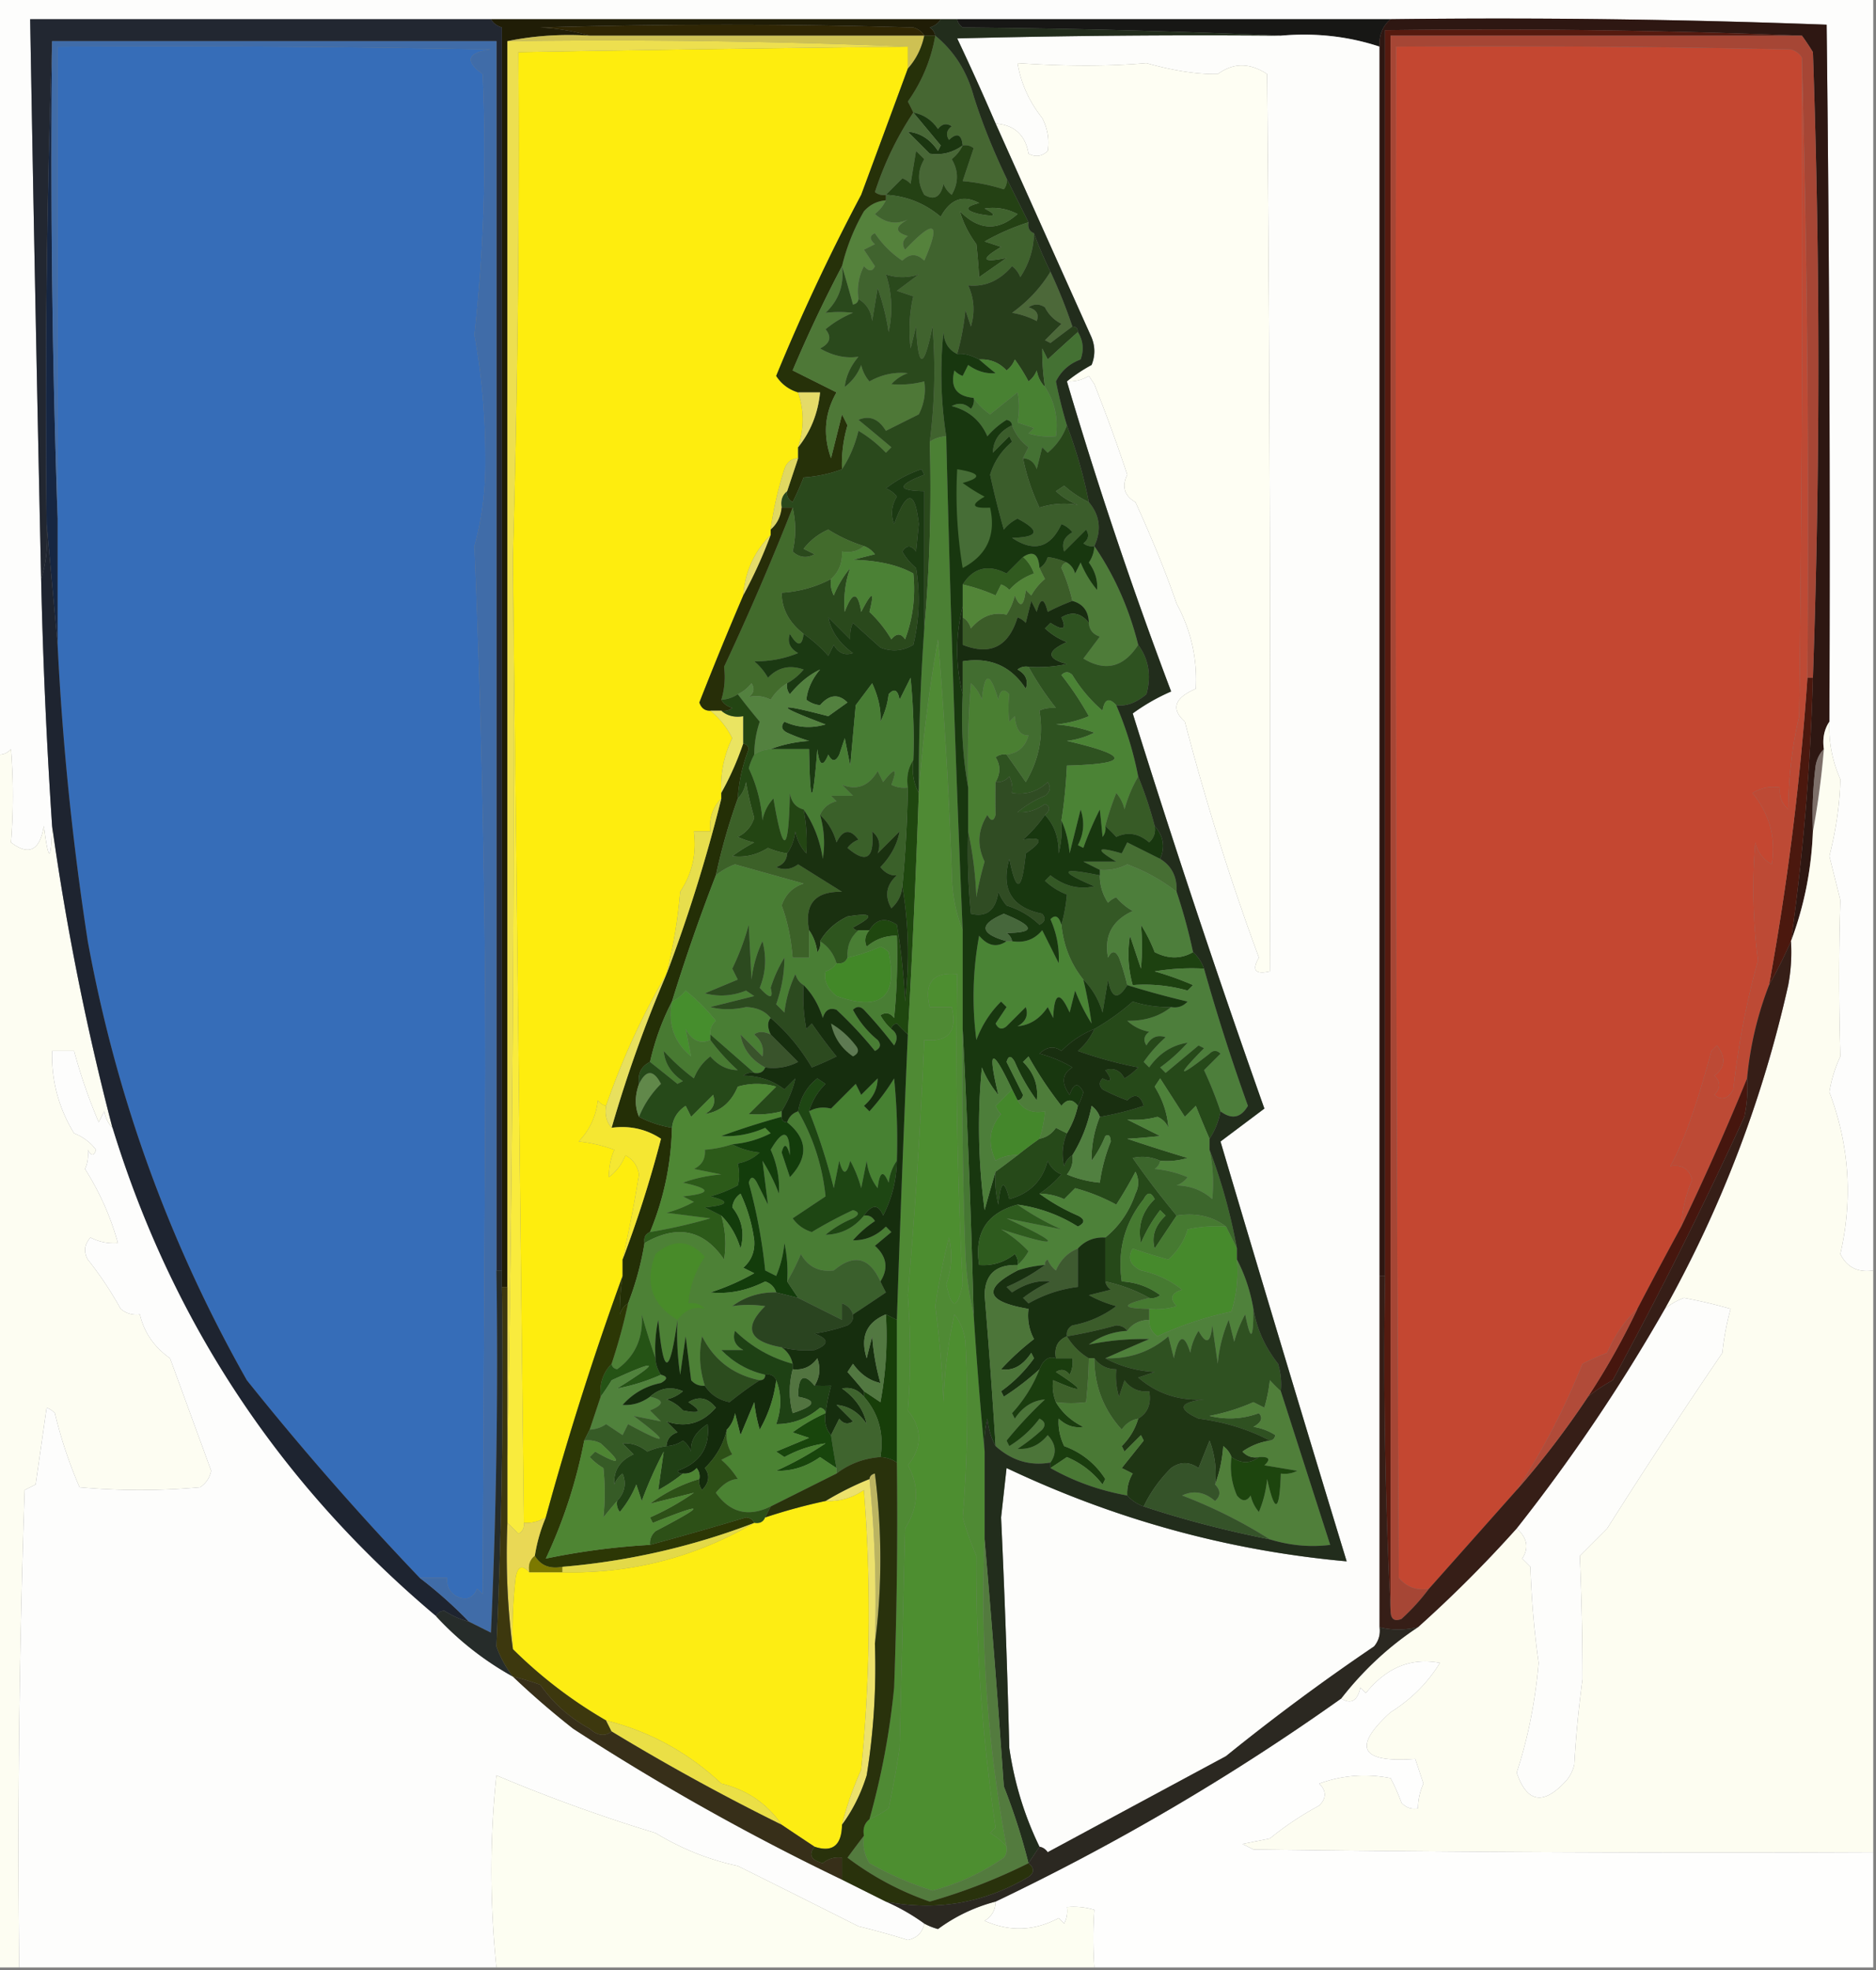 <svg xmlns="http://www.w3.org/2000/svg" width="342" height="359" style="shape-rendering:geometricPrecision;text-rendering:geometricPrecision;image-rendering:optimizeQuality;fill-rule:evenodd;clip-rule:evenodd"><rect width="100%" height="100%" fill="#808080" stroke="none"/><path style="opacity:1" fill="#fdfdfc" d="M-.5-.5h342v232c-2.788.423-4.788-.577-6-3 2.306-10.026 1.64-19.859-2-29.5a24.49 24.49 0 0 1 2-6.5c-.292-9.792-.292-19.292 0-28.5l-2-8c1.232-4.827 1.899-9.493 2-14a23.465 23.465 0 0 1-2-10.5c.167-42.335 0-84.668-.5-127a1590.777 1590.777 0 0 0-79.5-1H5.5c.591 34.033 1.258 68.033 2 102 .334 15.017 1 30.017 2 45-.177 6.634-.677 6.634-1.5 0-.733 4.488-2.733 5.488-6 3 .456-5.63.456-11.296 0-17-.67.752-1.504 1.086-2.5 1V-.5z"/><path style="opacity:1" fill="#201d06" d="M89.5 3.5h82c-.418.722-1.084 1.222-2 1.5.556.383.889.883 1 1.5h-2c-.418-.722-1.084-1.222-2-1.5a1156.244 1156.244 0 0 0-68 0c3.195.18 6.195.68 9 1.5-5.195-.32-10.195.013-15 1v227h-1v-3c-.006-75.707-.006-151.207 0-226.5-.916-.278-1.582-.778-2-1.5z"/><path style="opacity:1" fill="#171715" d="M174.5 3.5h79c-1.468 1.28-2.135 2.946-2 5-5.708-1.886-11.708-2.553-18-2a1669.367 1669.367 0 0 0-58-1.5c-.556-.383-.889-.883-1-1.5z"/><path style="opacity:1" fill="#2f2604" d="M168.5 6.5h-61c-2.805-.82-5.805-1.32-9-1.5 22.667-.667 45.333-.667 68 0 .916.278 1.582.778 2 1.5z"/><path style="opacity:1" fill="#222731" d="M89.5 3.5c.418.722 1.084 1.222 2 1.5-.006 75.293-.006 150.793 0 226.5h-1V7.5h-81a1936.592 1936.592 0 0 0-1 88c.313 3.542-.02 6.875-1 10-.742-33.967-1.409-67.967-2-102h84z"/><path style="opacity:1" fill="#cec153" d="M92.5 7.5c4.805-.987 9.805-1.32 15-1h61c-.492 2.319-1.492 4.319-3 6v-4a1332.837 1332.837 0 0 0-73-1z"/><path style="opacity:1" fill="#fdfdfb" d="M233.5 6.5c6.292-.553 12.292.114 18 2v288c.17 1.322-.163 2.489-1 3.5a394.142 394.142 0 0 0-27 20 38538.434 38538.434 0 0 0-32.5 17.5c-.383-.556-.883-.889-1.5-1-2.753-5.669-4.587-11.669-5.5-18a1948.038 1948.038 0 0 0-1.5-42l1-9c19.834 9.4 40.501 15.066 62 17a10222.773 10222.773 0 0 1-23-76.5l8-6a2000.038 2000.038 0 0 1-24-72 36.16 36.16 0 0 1 7-4 803.154 803.154 0 0 1-19-56.5 6.846 6.846 0 0 0 4-1l1 1.5c2.28 5.77 4.28 11.27 6 16.5-1.035 2.168-.535 3.834 1.5 5 3.119 6.86 5.619 13.026 7.5 18.5 2.634 4.886 3.8 10.053 3.5 15.5-3.915 1.681-4.581 3.681-2 6a459.512 459.512 0 0 0 13.5 43c-1.343 2.284-.676 3.117 2 2.5.157-54.293-.009-108.793-.5-163.5-3.159-2.097-6.159-2.097-9 0-3.784.05-8.117-.616-13-2-6.854.595-14.687.595-23.5 0 .622 3.69 2.122 7.023 4.5 10 .991 1.947 1.325 3.947 1 6-1.049 1.017-2.216 1.184-3.5.5-.563-3.397-2.563-5.23-6-5.5a468.416 468.416 0 0 0-7-15.5c19.664-.5 39.331-.667 59-.5z"/><path style="opacity:1" fill="#366db8" d="M76.5 287.5a544.87 544.87 0 0 1-31.5-36c-14.145-24.973-23.811-51.64-29-80a520.547 520.547 0 0 1-5.5-54V8.5c26.335-.167 52.669 0 79 .5-4.318.594-4.818 2.094-1.5 4.5.74 15.886.24 31.72-1.5 47.5 1.407 7.723 2.074 15.723 2 24-.057 5.013-.723 9.847-2 14.5a2320.34 2320.34 0 0 1 2 96l-.5 95-1-1c-.725 1.658-1.892 2.158-3.5 1.5-1.473-.71-2.14-1.876-2-3.5h-5z"/><path style="opacity:1" fill="#c44731" d="M328.5 10.5c.167 40.001 0 80.001-.5 120-1.286 5.492-1.953 11.159-2 17-1.188-1.063-1.688-2.397-1.5-4-1.788-.285-3.455.048-5 1 3.108 3.822 4.275 8.155 3.5 13-1.585-.876-2.585-2.209-3-4a100.32 100.32 0 0 0 .5 21.5 146.588 146.588 0 0 0-4.5 23.5c-.965 1.76-2.132 2.094-3.5 1 1.211-1.22 1.211-2.387 0-3.5 2.024-1.458 2.191-3.291.5-5.5l-1 1c-2.657 9.911-5.157 16.911-7.5 21 2.135-.353 3.468.48 4 2.5a24.12 24.12 0 0 0-2 8.5 920.522 920.522 0 0 0-8 15c-2.323 2.186-4.157 4.853-5.5 8a54.628 54.628 0 0 0-4.5 2c-3.278 8.214-7.278 15.881-12 23l-16 18c-2.266.359-4.099-.308-5.5-2-.5-92.999-.667-185.999-.5-279 24.002-.167 48.002 0 72 .5.916.278 1.582.778 2 1.5z"/><path style="opacity:1" fill="#feed0e" d="M165.5 8.5v4c-2.813 7.635-5.646 15.302-8.5 23a372.313 372.313 0 0 0-15.5 33c.967 1.484 2.3 2.484 4 3 1.128 3.281 1.128 6.615 0 10v2c-1.25.077-2.083.744-2.5 2a65.096 65.096 0 0 0-2.5 11v1c-2.988 2.981-4.654 6.648-5 11a652.249 652.249 0 0 0-8 19.5c.336 1.03 1.003 1.53 2 1.5 1.667 1.354 3 3.02 4 5-1.526 3.154-2.193 6.487-2 10v1c-1.574 1.602-2.241 3.602-2 6h-3c.542 4.044-.291 7.711-2.5 11a92.527 92.527 0 0 1-2.5 15c-4.412 7.531-8.079 15.531-11 24-.617-.111-1.117-.444-1.5-1-.33 2.911-1.497 5.411-3.5 7.5a26.67 26.67 0 0 1 6.5 1.5c-.661 1.535-.994 3.202-1 5a8.905 8.905 0 0 0 3-4c1.397.726 2.231 1.893 2.5 3.5a251.68 251.68 0 0 1-3 15.5v3a564.279 564.279 0 0 0-14 44c-1.208.734-2.541 1.067-4 1l-2-176c.87-30.657 1.203-61.324 1-92 23.665-.421 47.332-.754 71-1z"/><path style="opacity:1" fill="#fefef3" d="M194.5 69.5c1.348-1.1 2.848-2.1 4.5-3 .667-1.667.667-3.333 0-5-5.825-12.985-11.659-25.985-17.5-39 3.437.27 5.437 2.103 6 5.5 1.284.684 2.451.517 3.5-.5.325-2.053-.009-4.053-1-6-2.378-2.977-3.878-6.31-4.5-10 8.813.595 16.646.595 23.5 0 4.883 1.384 9.216 2.05 13 2 2.841-2.097 5.841-2.097 9 0 .491 54.707.657 109.207.5 163.5-2.676.617-3.343-.216-2-2.5a459.512 459.512 0 0 1-13.5-43c-2.581-2.319-1.915-4.319 2-6 .3-5.447-.866-10.614-3.5-15.5-1.881-5.474-4.381-11.64-7.5-18.5-2.035-1.166-2.535-2.832-1.5-5-1.72-5.23-3.72-10.73-6-16.5l-1-1.5a6.846 6.846 0 0 1-4 1z"/><path style="opacity:1" fill="#466732" d="M170.5 6.5c3.426 2.801 5.76 6.468 7 11 1.518 4.825 3.518 9.825 6 15a2.429 2.429 0 0 1-.5 2 33.995 33.995 0 0 0-7.5-1.5l2-6a2.427 2.427 0 0 0-2-.5c-.206-2.05-1.039-2.383-2.5-1-.617-.95-.451-1.782.5-2.5-.949-.617-1.782-.45-2.5.5-1.129-1.641-2.629-2.641-4.5-3a44.147 44.147 0 0 0-1-2 29.007 29.007 0 0 0 5-12z"/><path style="opacity:1" fill="#1b3610" d="M166.5 20.5c1.871.359 3.371 1.359 4.5 3 .718-.95 1.551-1.117 2.5-.5-.951.718-1.117 1.55-.5 2.5 1.461-1.383 2.294-1.05 2.5 1-1.811 1.322-3.811 1.822-6 1.5l-4-4c2.245.195 4.078 1.362 5.5 3.5l.5-1c-1.69-2.02-3.356-4.02-5-6z"/><path style="opacity:1" fill="#2e1712" d="M253.5 3.5c26.574-.328 53.074.005 79.5 1 .5 42.332.667 84.665.5 127-.951 1.419-1.284 3.085-1 5-.768.763-1.268 1.763-1.5 3a72.367 72.367 0 0 0-.5 12c-.274 6.998-1.607 13.665-4 20a429.233 429.233 0 0 0 4-48c1.33-37.835 1.33-75.835 0-114a44.273 44.273 0 0 0-2-3 1444.607 1444.607 0 0 0-76-1v227h-1V8.5c-.135-2.054.532-3.72 2-5z"/><path style="opacity:1" fill="#486736" d="M166.5 20.5c1.644 1.98 3.31 3.98 5 6l-.5 1c-1.422-2.138-3.255-3.305-5.5-3.5l4 4c2.189.322 4.189-.178 6-1.5-.453.958-1.119 1.792-2 2.5 1.269 2.139 1.269 4.305 0 6.5a4.458 4.458 0 0 1-1.5-2c-.508 2.404-1.675 3.07-3.5 2-1.269-2.195-1.269-4.361 0-6.5l-1.5-1.5-1 6a3.646 3.646 0 0 0-1.5-1l-3 3a2.427 2.427 0 0 1-2-.5c1.702-5.235 4.036-10.069 7-14.5z"/><path style="opacity:1" fill="#eddf4f" d="M92.5 7.5c24.506-.331 48.839.002 73 1-23.668.246-47.335.579-71 1 .203 30.676-.13 61.343-1 92a6724.44 6724.44 0 0 1-1 164V7.5z"/><path style="opacity:1" fill="#244114" d="M175.5 26.5a2.427 2.427 0 0 1 2 .5l-2 6c2.595.226 5.095.726 7.5 1.5a2.429 2.429 0 0 0 .5-2l4 8a42.283 42.283 0 0 0-8 3.5l3 1c-3.834 2.266-3.501 2.933 1 2l-5 3.5a118.993 118.993 0 0 0-.5-6c-1.431-1.948-2.431-3.948-3-6 3.455 3.508 6.955 3.674 10.5.5-1.947-.991-3.947-1.325-6-1 2.381 1.246 2.047 1.58-1 1-2.667-.667-2.667-1.333 0-2-2.918-1.568-5.251-.734-7 2.5-2.904-2.454-6.238-3.787-10-4l3-3c.586.21 1.086.543 1.5 1l1-6 1.5 1.5c-1.269 2.139-1.269 4.305 0 6.5 1.825 1.07 2.992.404 3.5-2a4.458 4.458 0 0 0 1.5 2c1.269-2.195 1.269-4.361 0-6.5.881-.708 1.547-1.542 2-2.5z"/><path style="opacity:1" fill="#55823c" d="M161.5 36.5c-.453.958-1.119 1.792-2 2.5 1.902 1.651 3.902 1.984 6 1-2.391 1.309-2.391 2.309 0 3-.951.718-1.117 1.55-.5 2.5 5.404-5.718 6.571-5.05 3.5 2-1.333-1.333-2.667-1.333-4 0-2-1.333-3.667-3-5-5-1.006.438-1.006 1.104 0 2l-2 1 2 3c-.438 1.006-1.104 1.006-2 0a9.86 9.86 0 0 0-1 6c-.06.543-.393.876-1 1a246.792 246.792 0 0 0-2-7 37.4 37.4 0 0 1 4-10c1.077-1.205 2.41-1.872 4-2z"/><path style="opacity:1" fill="#40632e" d="M161.5 35.5c3.762.213 7.096 1.546 10 4 1.749-3.234 4.082-4.068 7-2.5-2.667.667-2.667 1.333 0 2 3.047.58 3.381.246 1-1 2.053-.325 4.053.009 6 1-3.545 3.174-7.045 3.008-10.5-.5.569 2.052 1.569 4.052 3 6 .239 2.261.406 4.261.5 6l5-3.5c-4.501.933-4.834.266-1-2l-3-1a42.283 42.283 0 0 1 8-3.5c-.172.992.162 1.658 1 2-.056 2.894-.89 5.56-2.5 8a4.458 4.458 0 0 0-1.5-2c-2.287 2.659-4.954 3.825-8 3.5 1.102 2.4 1.269 4.9.5 7.5l-1-3a46.064 46.064 0 0 1-1.5 8c-1.545-.73-2.378-2.063-2.5-4a73.691 73.691 0 0 0 .5 19 5.728 5.728 0 0 0-3 1 100.71 100.71 0 0 0 .5-21c-1.597 7.848-2.597 7.848-3 0l-1 4c-.37-3.45-.203-6.616.5-9.5l-3-1 4-3c-2 .667-4 .667-6 0 1.122 3.408 1.289 6.908.5 10.5a43.39 43.39 0 0 0-2-8l-1 6c-.2-1.82-1.034-3.153-2.5-4a9.86 9.86 0 0 1 1-6c.896 1.006 1.562 1.006 2 0l-2-3 2-1c-1.006-.896-1.006-1.562 0-2 1.333 2 3 3.667 5 5 1.333-1.333 2.667-1.333 4 0 3.071-7.05 1.904-7.718-3.5-2-.617-.95-.451-1.782.5-2.5-2.391-.691-2.391-1.691 0-3-2.098.984-4.098.651-6-1 .881-.708 1.547-1.542 2-2.5v-1z"/><path style="opacity:1" fill="#551a0f" d="M328.5 6.5h-75v287a931.31 931.31 0 0 1-1-61V5.5c25.505-.331 50.839.002 76 1z"/><path style="opacity:1" fill="#4c6839" d="M191.5 49.5a93.845 93.845 0 0 1 4 10 494.818 494.818 0 0 0-4 3l-1-.5 3-3a6.544 6.544 0 0 1-3-3c-1-.667-2-.667-3 0 1.456.423 1.956 1.256 1.5 2.5a15.28 15.28 0 0 0-4.5-1.5c2.893-2.084 5.226-4.584 7-7.5z"/><path style="opacity:1" fill="#273e1b" d="M188.5 42.5a65.759 65.759 0 0 0 3 7c-1.774 2.916-4.107 5.416-7 7.5a15.28 15.28 0 0 1 4.5 1.5c.456-1.244-.044-2.077-1.5-2.5 1-.667 2-.667 3 0a6.544 6.544 0 0 0 3 3l-3 3 1 .5a494.818 494.818 0 0 1 4-3c.667 0 1 .333 1 1a428.45 428.45 0 0 0-5.5 5l-1-2a45.3 45.3 0 0 0 .5 7c-.768-.763-1.268-1.763-1.5-3a4.458 4.458 0 0 1-1.5 2 32.058 32.058 0 0 0-2.5-4 4.458 4.458 0 0 1-1.5 2c-1.35-1.45-3.016-2.117-5-2-1.575-.828-2.908-1.162-4-1a46.064 46.064 0 0 0 1.5-8l1 3c.769-2.6.602-5.1-.5-7.5 3.046.325 5.713-.841 8-3.5a4.458 4.458 0 0 1 1.5 2c1.61-2.44 2.444-5.106 2.5-8z"/><path style="opacity:1" fill="#263109" d="M168.5 6.5h2a29.007 29.007 0 0 1-5 12c.363.683.696 1.35 1 2-2.964 4.431-5.298 9.265-7 14.5a2.427 2.427 0 0 0 2 .5v1c-1.59.128-2.923.795-4 2a37.4 37.4 0 0 0-4 10 250.566 250.566 0 0 0-9 19l8 4c-2.176 3.77-2.509 7.77-1 12l2-8 1 2a24.838 24.838 0 0 0-1 8c-2.131.814-4.464 1.314-7 1.5a54.48 54.48 0 0 1-2 4.5c-.798-.457-1.131-1.124-1-2l2-6v-2c2.294-2.87 3.628-6.203 4-10h-4c-1.7-.516-3.033-1.516-4-3a372.313 372.313 0 0 1 15.5-33c2.854-7.698 5.687-15.365 8.5-23 1.508-1.681 2.508-3.681 3-6z"/><path style="opacity:1" fill="#162642" d="M9.5 7.5c-.331 29.172.002 58.171 1 87v23l-2-22c-.331-29.505.002-58.838 1-88z"/><path style="opacity:1" fill="#488132" d="M178.5 65.5c1.984-.117 3.65.55 5 2a4.458 4.458 0 0 0 1.5-2 32.058 32.058 0 0 1 2.5 4 4.458 4.458 0 0 0 1.5-2c.232 1.237.732 2.237 1.5 3 1.768 2.662 2.435 5.662 2 9a12.935 12.935 0 0 1-5-.5l1-1-3-1c.334-2.001.334-3.835 0-5.5l-5 4c-1.235-.84-2.235-1.84-3-3-3.146-.294-4.313-1.961-3.5-5 .414.457.914.79 1.5 1l1-2c1.578 1.14 3.244 1.64 5 1.5a81.216 81.216 0 0 1-3-2.5z"/><path style="opacity:1" fill="#4e7837" d="M153.5 48.5c.43 3.362-.57 6.195-3 8.5a21.405 21.405 0 0 1 5 0 18.95 18.95 0 0 0-5 3c1.168 1.406.835 2.572-1 3.5 2.377 1.353 4.71 1.853 7 1.5-1.445 1.71-2.278 3.544-2.5 5.5a8.902 8.902 0 0 0 3-4 6.802 6.802 0 0 0 1.5 3c2.235-1.252 4.569-1.752 7-1.5a7.292 7.292 0 0 0-3 2c1.988.18 3.988.014 6-.5a9.86 9.86 0 0 1-1 6l-6 3c-1.323-2.182-2.99-2.85-5-2 2.04 1.677 4.04 3.344 6 5l-1 1a22.763 22.763 0 0 0-5-4c-.632 2.602-1.632 4.936-3 7a24.838 24.838 0 0 1 1-8l-1-2-2 8c-1.509-4.23-1.176-8.23 1-12l-8-4a250.566 250.566 0 0 1 9-19z"/><path style="opacity:1" fill="#e4db69" d="M145.5 71.5h4c-.372 3.797-1.706 7.13-4 10 1.128-3.385 1.128-6.719 0-10z"/><path style="opacity:1" fill="#2a491c" d="M153.5 48.5a246.792 246.792 0 0 1 2 7c.607-.124.94-.457 1-1 1.466.847 2.3 2.18 2.5 4l1-6a43.39 43.39 0 0 1 2 8c.789-3.592.622-7.092-.5-10.5 2 .667 4 .667 6 0l-4 3 3 1c-.703 2.884-.87 6.05-.5 9.5l1-4c.403 7.848 1.403 7.848 3 0a100.71 100.71 0 0 1-.5 21c.328 11.512-.005 22.846-1 34v-25c-4.992-.08-4.992-1.08 0-3l-.5-1a21.456 21.456 0 0 0-6.5 3.5 4.451 4.451 0 0 1 2 1.5c-.985 1.598-1.151 3.265-.5 5 2.309-6.283 3.809-6.283 4.5 0l-.5 5c-.893-1.211-1.726-1.211-2.5 0a10.756 10.756 0 0 0 2.5 3c.777 4.722.61 9.389-.5 14-1.921 1.141-3.921 1.308-6 .5l-5-4.5c-.411.762-.577 1.762-.5 3l-4-4c.546 2.593 2.046 4.76 4.5 6.5-1.496.507-2.663.007-3.5-1.5l-1 2a25.14 25.14 0 0 0-4.5-4c-2.663-2.069-3.996-4.569-4-7.5 3.222-.199 6.222-1.032 9-2.5a4.934 4.934 0 0 0 .5 3 18.924 18.924 0 0 1 3-5c-.904 2.526-1.238 5.192-1 8 1.389-3.772 2.389-3.772 3 0 1.987-3.867 2.487-3.867 1.5 0a22.755 22.755 0 0 1 4 5c.925-1.141 1.759-1.141 2.5 0 1.424-3.797 1.924-7.797 1.5-12-2.744-1.548-6.411-2.382-11-2.5l4-1c-.544-.717-1.211-1.217-2-1.5a26.988 26.988 0 0 1-6.5-3c-1.775.77-3.275 1.937-4.5 3.5l2 1c-1.444.781-2.777.614-4-.5.623-2.623.623-5.29 0-8h-2c-.237-1.291.096-2.291 1-3-.131.876.202 1.543 1 2a54.48 54.48 0 0 0 2-4.5c2.536-.186 4.869-.686 7-1.5 1.368-2.064 2.368-4.398 3-7a22.763 22.763 0 0 1 5 4l1-1a575.787 575.787 0 0 0-6-5c2.01-.85 3.677-.182 5 2l6-3a9.86 9.86 0 0 0 1-6c-2.012.514-4.012.68-6 .5a7.292 7.292 0 0 1 3-2c-2.431-.252-4.765.248-7 1.5a6.802 6.802 0 0 1-1.5-3 8.902 8.902 0 0 1-3 4c.222-1.956 1.055-3.79 2.5-5.5-2.29.353-4.623-.147-7-1.5 1.835-.928 2.168-2.094 1-3.5a18.95 18.95 0 0 1 5-3 21.405 21.405 0 0 0-5 0c2.43-2.305 3.43-5.138 3-8.5z"/><path style="opacity:1" fill="#447133" d="M196.5 60.5c.973 1.568 1.14 3.235.5 5-2.053.766-3.553 2.1-4.5 4a84.333 84.333 0 0 0 2 8c-.684 1.949-1.851 3.615-3.5 5l-1-1-1 4c-.417-1.256-1.25-1.923-2.5-2 .304-.65.637-1.317 1-2-1.41-1.07-2.41-2.403-3-4-.06-.543-.393-.876-1-1a14.962 14.962 0 0 0-3.5 3c-1.251-2.88-3.417-4.714-6.5-5.5 1.284-.684 2.451-.517 3.5.5a2.429 2.429 0 0 0 .5-2c.765 1.16 1.765 2.16 3 3l5-4c.334 1.665.334 3.499 0 5.5l3 1-1 1c1.634.493 3.301.66 5 .5.435-3.338-.232-6.338-2-9a45.3 45.3 0 0 1-.5-7l1 2a428.45 428.45 0 0 1 5.5-5z"/><path style="opacity:1" fill="#28471a" d="M194.5 77.5a86.887 86.887 0 0 1 4 14 19.329 19.329 0 0 1-4.5-3l-1.5 1a12.412 12.412 0 0 0 4 2.5 14.602 14.602 0 0 0-7 .5 38.567 38.567 0 0 1-3-9c1.25.077 2.083.744 2.5 2l1-4 1 1c1.649-1.385 2.816-3.051 3.5-5z"/><path style="opacity:1" fill="#e0d862" d="m145.5 83.5-2 6c-.904.709-1.237 1.709-1 3-.16 1.653-.826 2.986-2 4a65.096 65.096 0 0 1 2.5-11c.417-1.256 1.25-1.923 2.5-2z"/><path style="opacity:1" fill="#3b5d2b" d="M184.5 77.5c.59 1.597 1.59 2.93 3 4-.363.683-.696 1.35-1 2a38.567 38.567 0 0 0 3 9 14.602 14.602 0 0 1 7-.5 12.412 12.412 0 0 1-4-2.5l1.5-1a19.329 19.329 0 0 0 4.5 3c2.014 2.402 2.347 5.068 1 8a2.427 2.427 0 0 1-2-.5c.951-.718 1.117-1.55.5-2.5l-4 4c-.507-1.496-.007-2.663 1.5-3.5a4.451 4.451 0 0 0-2-1.5c-2.02 4.343-5.02 5.176-9 2.5 4.879-.111 5.212-1.278 1-3.5a7.248 7.248 0 0 0-2.5 2 166.111 166.111 0 0 1-2.5-10c.726-2.376 2.059-4.376 4-6l-.5-1-3 3c.077-2.272 1.243-3.938 3.5-5z"/><path style="opacity:1" fill="#426b2c" d="M144.5 92.5c.623 2.71.623 5.377 0 8 1.223 1.114 2.556 1.281 4 .5l-2-1c1.225-1.563 2.725-2.73 4.5-3.5a26.988 26.988 0 0 0 6.5 3c-1.068.934-2.401 1.268-4 1 .098 2.053-.569 3.72-2 5-2.778 1.468-5.778 2.301-9 2.5.004 2.931 1.337 5.431 4 7.5-.275 2.342-1.108 2.342-2.5 0-.507 1.496-.007 2.663 1.5 3.5-2.518 1.036-5.185 1.536-8 1.5a10.756 10.756 0 0 1 2.5 3c1.808-1.896 3.975-2.396 6.5-1.5a10.515 10.515 0 0 1-3 2.5c-1.212.73-2.212 1.73-3 3-1.232-.645-2.565-.811-4-.5.951-.718 1.117-1.551.5-2.5-.708.881-1.542 1.547-2.5 2a5.727 5.727 0 0 1-3 1c.589-1.898.756-3.898.5-6a499.663 499.663 0 0 0 12.5-29z"/><path style="opacity:1" fill="#e4db6b" d="M140.5 97.5a83.183 83.183 0 0 1-5 11c.346-4.352 2.012-8.019 5-11z"/><path style="opacity:1" fill="#4b8135" d="M157.5 99.5c.789.283 1.456.783 2 1.5l-4 1c4.589.118 8.256.952 11 2.5.424 4.203-.076 8.203-1.5 12-.741-1.141-1.575-1.141-2.5 0a22.755 22.755 0 0 0-4-5c.987-3.867.487-3.867-1.5 0-.611-3.772-1.611-3.772-3 0-.238-2.808.096-5.474 1-8a18.924 18.924 0 0 0-3 5 4.934 4.934 0 0 1-.5-3c1.431-1.28 2.098-2.947 2-5 1.599.268 2.932-.066 4-1z"/><path style="opacity:1" fill="#315a1f" d="M186.5 101.5c.891.761 1.558 1.761 2 3-1.796.641-3.296 1.641-4.5 3a3.647 3.647 0 0 0-1.5-1l-1 2a31.71 31.71 0 0 0-6-2c1.96-3.063 4.627-3.729 8-2l3-3z"/><path style="opacity:1" fill="#3b5c28" d="M194.5 102.5c-.543.06-.876.393-1 1a31.71 31.71 0 0 1 2 6 39.064 39.064 0 0 0-4.5 2c-.667-2.667-1.333-2.667-2 0l-1-2-1 4a3.647 3.647 0 0 0-1.5-1c-1.637 5.339-4.97 7.006-10 5v-5c.722.418 1.222 1.084 1.5 2 1.889-2.219 4.056-3.053 6.5-2.5a11.333 11.333 0 0 0 1.5-3.5c.974 2.378 1.641 2.044 2-1l1 1a10.756 10.756 0 0 1 2.5-3 43.836 43.836 0 0 1-1-2c.722-.418 1.222-1.084 1.5-2a12 12 0 0 1 3.5 1z"/><path style="opacity:1" fill="#4b8034" d="M172.5 79.5c.715 30.01 1.715 60.01 3 90-1.322-3.268-1.989-6.935-2-11a885.71 885.71 0 0 0-2.5-42 275.599 275.599 0 0 0-3.5 28 394.983 394.983 0 0 1 1-30c.995-11.154 1.328-22.488 1-34a5.728 5.728 0 0 1 3-1z"/><path style="opacity:1" fill="#528538" d="M186.5 101.5c1.832-1.218 2.832-.551 3 2 .304.65.637 1.317 1 2a10.756 10.756 0 0 0-2.5 3l-1-1c-.359 3.044-1.026 3.378-2 1a11.333 11.333 0 0 1-1.5 3.5c-2.444-.553-4.611.281-6.5 2.5-.278-.916-.778-1.582-1.5-2v-6a31.71 31.71 0 0 1 6 2l1-2a3.647 3.647 0 0 1 1.5 1c1.204-1.359 2.704-2.359 4.5-3-.442-1.239-1.109-2.239-2-3z"/><path style="opacity:1" fill="#a64635" d="M328.5 6.5a44.273 44.273 0 0 1 2 3c1.33 38.164 1.33 76.165 0 114h-1c.332-37.837-.002-75.504-1-113-.418-.722-1.084-1.222-2-1.5-23.998-.5-47.998-.667-72-.5-.167 93.001 0 186.001.5 279 1.401 1.692 3.234 2.359 5.5 2a38.47 38.47 0 0 1-5 5.5c-1.316.528-1.983.028-2-1.5V6.5h75z"/><path style="opacity:1" fill="#272e08" d="M142.5 92.5h2a499.663 499.663 0 0 1-12.5 29c.256 2.102.089 4.102-.5 6 .418.722 1.084 1.222 2 1.5a2.428 2.428 0 0 1-2 .5h-2c-.997.03-1.664-.47-2-1.5a652.249 652.249 0 0 1 8-19.5 83.183 83.183 0 0 0 5-11v-1c1.174-1.014 1.84-2.347 2-4z"/><path style="opacity:1" fill="#4e7c39" d="M199.5 99.5c3.677 5.37 6.344 11.37 8 18-2.655 4.106-5.988 4.939-10 2.5.864-1.137 1.864-2.47 3-4-1.256-.417-1.923-1.25-2-2.5-.054-2.132-1.054-3.465-3-4a31.71 31.71 0 0 0-2-6c.124-.607.457-.94 1-1 .722.418 1.222 1.084 1.5 2l1-2a18.924 18.924 0 0 0 3 5c.14-1.756-.36-3.422-1.5-5a5.576 5.576 0 0 0 1-3z"/><path style="opacity:1" fill="#182c10" d="M195.5 109.5c1.946.535 2.946 1.868 3 4-1.436-1.819-3.103-2.152-5-1 1.004 2.177.338 2.511-2 1l-1 1a12.403 12.403 0 0 0 4 2.5c-3.737 1.668-3.737 3.001 0 4-2.31.497-4.643.663-7 .5a2.428 2.428 0 0 0-2 .5c1.507.837 2.007 2.004 1.5 3.5-2.677-4.138-6.51-5.805-11.5-5v6c-1.333-5.333-1.333-10.667 0-16v7c5.03 2.006 8.363.339 10-5a3.647 3.647 0 0 1 1.5 1l1-4 1 2c.667-2.667 1.333-2.667 2 0a39.064 39.064 0 0 1 4.5-2z"/><path style="opacity:1" fill="#1b3912" d="M168.5 114.5a394.983 394.983 0 0 0-1 30c-.961-1.765-1.295-3.765-1-6a112.97 112.97 0 0 0-.5-15l-2 4c-.317-1.801-.984-2.134-2-1a14.72 14.72 0 0 1-1.5 5c.156-2.148-.344-4.481-1.5-7l-3 4-1 11-1-5-1 3c-.667 1.333-1.333 1.333-2 0-.974 2.378-1.641 2.044-2-1-.829 10.646-1.329 10.646-1.5 0h-7c2.131-.814 4.464-1.314 7-1.5a28.931 28.931 0 0 1-4-1.5c-1.021-.502-1.188-1.168-.5-2 2.401 1.102 4.901 1.269 7.5.5-9.394-3.536-9.228-4.036.5-1.5 1.171-.84 2.338-1.673 3.5-2.5-1.651-1.63-3.317-1.463-5 .5a4.933 4.933 0 0 1-2.5-1c.222-1.956 1.055-3.79 2.5-5.5-1.971.934-3.804 2.434-5.5 4.5a2.428 2.428 0 0 1-.5-2 10.515 10.515 0 0 0 3-2.5c-2.525-.896-4.692-.396-6.5 1.5a10.756 10.756 0 0 0-2.5-3c2.815.036 5.482-.464 8-1.5-1.507-.837-2.007-2.004-1.5-3.5 1.392 2.342 2.225 2.342 2.5 0a25.14 25.14 0 0 1 4.5 4l1-2c.837 1.507 2.004 2.007 3.5 1.5-2.454-1.74-3.954-3.907-4.5-6.5l4 4c-.077-1.238.089-2.238.5-3l5 4.5c2.079.808 4.079.641 6-.5 1.11-4.611 1.277-9.278.5-14a10.756 10.756 0 0 1-2.5-3c.774-1.211 1.607-1.211 2.5 0l.5-5c-.691-6.283-2.191-6.283-4.5 0-.651-1.735-.485-3.402.5-5a4.451 4.451 0 0 0-2-1.5 21.456 21.456 0 0 1 6.5-3.5l.5 1c-4.992 1.92-4.992 2.92 0 3v25z"/><path style="opacity:1" fill="#2e5220" d="M198.5 113.5c.077 1.25.744 2.083 2 2.5a455.529 455.529 0 0 1-3 4c4.012 2.439 7.345 1.606 10-2.5 1.927 2.637 2.427 5.637 1.5 9-1.897 1.583-3.731 2.25-5.5 2-1.325-1.453-2.158-1.119-2.5 1a26.9 26.9 0 0 1-5.5-6.5c-.667-.667-1.333-.667-2 0a56.863 56.863 0 0 1 5 7.5 20.2 20.2 0 0 1-6 1.5c2.4.186 4.734.686 7 1.5a14.72 14.72 0 0 1-5 1.5c11.568 2.695 11.568 4.195 0 4.5-.176 3.62-.51 6.953-1 10a18.453 18.453 0 0 1-.5 6c.03-2.861-.803-5.195-2.5-7 .963-.863.963-1.53 0-2-1.578 1.14-3.244 1.64-5 1.5a18.924 18.924 0 0 1 5-3c.951-.718 1.117-1.551.5-2.5-1.789 1.729-3.956 2.396-6.5 2a4.934 4.934 0 0 0-.5-3c-.671.752-1.504 1.086-2.5 1 .913-1.586.913-3.086 0-4.5a2.428 2.428 0 0 1 2-.5 701.656 701.656 0 0 1 3.5 5c2.427-4.089 3.26-8.423 2.5-13 .762-.411 1.762-.577 3-.5a54.223 54.223 0 0 1-5-7.5c2.357.163 4.69-.003 7-.5-3.737-.999-3.737-2.332 0-4a12.403 12.403 0 0 1-4-2.5l1-1c2.338 1.511 3.004 1.177 2-1 1.897-1.152 3.564-.819 5 1z"/><path style="opacity:1" fill="#4a7f32" d="M183.5 137.5a2.428 2.428 0 0 0-2 .5c.913 1.414.913 2.914 0 4.5a222.222 222.222 0 0 0 0 6c-.346 1.196-.846 1.196-1.5 0-1.748 2.739-1.914 5.573-.5 8.5a56.738 56.738 0 0 0-1.5 6.5c-.176-4.188-.676-8.188-1.5-12v-8c-.166-6.342 0-12.675.5-19a7.293 7.293 0 0 1 2 3c.474-5.127 1.474-5.127 3 0 .317-1.801.984-2.134 2-1a21.438 21.438 0 0 0 0 5l1-1c.187 2.391 1.02 3.558 2.5 3.5-.572 2.074-1.905 3.24-4 3.5z"/><path style="opacity:1" fill="#53813f" d="M140.5 136.5a5.727 5.727 0 0 0-3 1 19.048 19.048 0 0 1 1-6 137.374 137.374 0 0 1-4-5c.958-.453 1.792-1.119 2.5-2 .617.949.451 1.782-.5 2.5 1.435-.311 2.768-.145 4 .5.788-1.27 1.788-2.27 3-3a2.428 2.428 0 0 0 .5 2c1.696-2.066 3.529-3.566 5.5-4.5-1.445 1.71-2.278 3.544-2.5 5.5a4.933 4.933 0 0 0 2.5 1c1.683-1.963 3.349-2.13 5-.5-1.162.827-2.329 1.66-3.5 2.5-9.728-2.536-9.894-2.036-.5 1.5-2.599.769-5.099.602-7.5-.5-.688.832-.521 1.498.5 2a28.931 28.931 0 0 0 4 1.5c-2.536.186-4.869.686-7 1.5z"/><path style="opacity:1" fill="#eae462" d="M129.5 129.5h2c1.068.934 2.401 1.268 4 1v5a53.968 53.968 0 0 1-4 9c-.193-3.513.474-6.846 2-10-1-1.98-2.333-3.646-4-5z"/><path style="opacity:1" fill="#426d30" d="M187.5 121.5a54.223 54.223 0 0 0 5 7.5c-1.238-.077-2.238.089-3 .5.76 4.577-.073 8.911-2.5 13a701.656 701.656 0 0 0-3.5-5c2.095-.26 3.428-1.426 4-3.5-1.48.058-2.313-1.109-2.5-3.5l-1 1a21.438 21.438 0 0 1 0-5c-1.016-1.134-1.683-.801-2 1-1.526-5.127-2.526-5.127-3 0a7.293 7.293 0 0 0-2-3c-.5 6.325-.666 12.658-.5 19-.989-5.475-1.322-11.142-1-17v-6c4.99-.805 8.823.862 11.5 5 .507-1.496.007-2.663-1.5-3.5a2.428 2.428 0 0 1 2-.5z"/><path style="opacity:1" fill="#487d34" d="M166.5 138.5c-.951 1.419-1.284 3.085-1 5a4.934 4.934 0 0 1-3-.5c1.173-3.11.673-3.277-1.5-.5l-1-2c-1.612 2.737-3.778 3.57-6.5 2.5l2 2h-4l1 1c-1.442.377-2.442 1.21-3 2.5.763 2.641.93 5.308.5 8-.505-3.365-1.672-6.365-3.5-9-1.431-.381-2.264-1.381-2.5-3-.227 11.131-1.227 11.464-3 1-1.044 1.123-1.71 2.456-2 4a26.708 26.708 0 0 0-2.5-9.5c.243-.902.577-1.735 1-2.5a5.727 5.727 0 0 1 3-1h7c.171 10.646.671 10.646 1.5 0 .359 3.044 1.026 3.378 2 1 .667 1.333 1.333 1.333 2 0l1-3 1 5 1-11 3-4c1.156 2.519 1.656 4.852 1.5 7a14.72 14.72 0 0 0 1.5-5c1.016-1.134 1.683-.801 2 1l2-4c.499 4.989.666 9.989.5 15z"/><path style="opacity:1" fill="#242f06" d="M135.5 135.5c.543.06.876.393 1 1a29.356 29.356 0 0 0-2 9 109.465 109.465 0 0 0-4 14 342.24 342.24 0 0 0-8 23c-1.779 3.415-3.113 7.081-4 11-1.604.787-2.271 2.12-2 4-.791 2.191-.791 4.191 0 6 1.802.958 3.802 1.625 6 2-.156 6.61-1.489 12.943-4 19-.838.342-1.172 1.008-1 2a54.954 54.954 0 0 1-3 11c-.722.418-1.222 1.084-1.5 2a45.296 45.296 0 0 1 .5-7v-3a212.17 212.17 0 0 0 7-22c-2.693-1.77-5.693-2.437-9-2a241.434 241.434 0 0 1 10-28 284.314 284.314 0 0 0 10-32v-1a53.968 53.968 0 0 0 4-9z"/><path style="opacity:1" fill="#4b8335" d="M203.5 128.5a63.538 63.538 0 0 1 4 13 24.278 24.278 0 0 0-2.5 6 6.802 6.802 0 0 0-1.5-3 54.237 54.237 0 0 0-2 6 2.428 2.428 0 0 1-.5 2 317.314 317.314 0 0 0-.5-5 58.42 58.42 0 0 0-3 7l-1-.5c1.091-2.064 1.258-4.231.5-6.5l-2 8c-.191-2.208-.691-4.208-1.5-6 .49-3.047.824-6.38 1-10 11.568-.305 11.568-1.805 0-4.5a14.72 14.72 0 0 0 5-1.5 26.724 26.724 0 0 0-7-1.5 20.2 20.2 0 0 0 6-1.5 56.863 56.863 0 0 0-5-7.5c.667-.667 1.333-.667 2 0a26.9 26.9 0 0 0 5.5 6.5c.342-2.119 1.175-2.453 2.5-1z"/><path style="opacity:1" fill="#7d6f69" d="M332.5 136.5a150.829 150.829 0 0 1-2 15 72.367 72.367 0 0 1 .5-12c.232-1.237.732-2.237 1.5-3z"/><path style="opacity:1" fill="#1f470f" d="M166.5 138.5c-.295 2.235.039 4.235 1 6a2006.45 2006.45 0 0 1-2 44 31.147 31.147 0 0 1-2-2c-.607.124-.94.457-1 1-.767-.672-1.434-1.505-2-2.5.949-.617 1.782-.451 2.5.5.499-4.989.666-9.989.5-15-2.082-.028-3.916.639-5.5 2-.47-1.077-.303-2.077.5-3 1.251-2.061 2.918-2.394 5-1 .779 4.613 1.279 9.28 1.5 14 .821-7.179.655-14.179-.5-21 .574-5.984.907-11.984 1-18-.284-1.915.049-3.581 1-5z"/><path style="opacity:1" fill="#234513" d="M134.5 126.5a137.374 137.374 0 0 0 4 5 19.048 19.048 0 0 0-1 6 11.123 11.123 0 0 0-1 2.5 26.708 26.708 0 0 1 2.5 9.5c.29-1.544.956-2.877 2-4 1.773 10.464 2.773 10.131 3-1 .236 1.619 1.069 2.619 2.5 3a31.6 31.6 0 0 1 .5 8c-1.044-1.123-1.71-2.456-2-4-.21 1.558-.71 2.891-1.5 4a14.093 14.093 0 0 1-3.5-1c-2.05 1.291-4.217 1.791-6.5 1.5a32.065 32.065 0 0 1 4-2.5c-.897-.169-1.897-.502-3-1 1.512-.749 2.512-1.916 3-3.5a56.738 56.738 0 0 1-1.5-6.5c-.232 1.237-.732 2.237-1.5 3a29.356 29.356 0 0 1 2-9c-.124-.607-.457-.94-1-1v-5c-1.599.268-2.932-.066-4-1a2.428 2.428 0 0 0 2-.5c-.916-.278-1.582-.778-2-1.5a5.727 5.727 0 0 0 3-1z"/><path style="opacity:1" fill="#375b26" d="M207.5 141.5a71.285 71.285 0 0 1 3 9c.219 1.175-.114 2.175-1 3-1.902-1.651-3.902-1.984-6-1a31.147 31.147 0 0 0-2-2 54.237 54.237 0 0 1 2-6 6.802 6.802 0 0 1 1.5 3 24.278 24.278 0 0 1 2.5-6z"/><path style="opacity:1" fill="#e7de4d" d="M131.5 145.5a284.314 284.314 0 0 1-10 32 92.527 92.527 0 0 0 2.5-15c2.209-3.289 3.042-6.956 2.5-11h3c-.241-2.398.426-4.398 2-6z"/><path style="opacity:1" fill="#3a6029" d="M165.5 143.5a224.832 224.832 0 0 1-1 18c-.128 1.59-.795 2.923-2 4-1.28-2.224-.947-4.224 1-6-1.116.098-2.116-.402-3-1.5 1.891-1.957 3.058-4.124 3.5-6.5l-4 4c.617-1.595.284-2.928-1-4 .424 4.932-1.076 5.932-4.5 3a4.457 4.457 0 0 1 2-1.5c-1.513-2.023-2.846-1.856-4 .5-.565-2.044-1.565-3.71-3-5 .558-1.29 1.558-2.123 3-2.5l-1-1h4l-2-2c2.722 1.07 4.888.237 6.5-2.5l1 2c2.173-2.777 2.673-2.61 1.5.5a4.934 4.934 0 0 0 3 .5z"/><path style="opacity:1" fill="#304c23" d="M190.5 148.5a25.14 25.14 0 0 1-4 4.5c3.607-.592 3.774.241.5 2.5-.714 7.042-1.714 7.376-3 1-1.58 5.51.42 8.843 6 10 .688.832.521 1.498-.5 2a15.044 15.044 0 0 0-6-3.5 9.454 9.454 0 0 1-1.5-2.5c-.463 3.357-2.13 4.69-5 4a112.97 112.97 0 0 1-.5-15c.824 3.812 1.324 7.812 1.5 12a56.738 56.738 0 0 1 1.5-6.5c-1.414-2.927-1.248-5.761.5-8.5.654 1.196 1.154 1.196 1.5 0a222.222 222.222 0 0 1 0-6c.996.086 1.829-.248 2.5-1 .483.948.649 1.948.5 3 2.544.396 4.711-.271 6.5-2 .617.949.451 1.782-.5 2.5a18.924 18.924 0 0 0-5 3c1.756.14 3.422-.36 5-1.5.963.47.963 1.137 0 2z"/><path style="opacity:1" fill="#fdfdf2" d="M9.5 150.5a483.371 483.371 0 0 0 11 55c-.768-.763-1.268-1.763-1.5-3l-1 2a100.42 100.42 0 0 1-4.5-13h-4c-.15 5.375 1.183 10.375 4 15 1.65.648 2.983 1.648 4 3-.346 1.196-.846 1.196-1.5 0 .148 1.325-.018 2.492-.5 3.5 2.692 4.262 4.692 8.762 6 13.5a9.107 9.107 0 0 1-5-1c-1.114 1.223-1.28 2.556-.5 4a64.717 64.717 0 0 1 6 9c1.011.837 2.178 1.17 3.5 1 .764 3.287 2.597 5.954 5.5 8l7.5 20.5c-.26 1.261-.926 2.261-2 3a121.19 121.19 0 0 1-22 0 82.358 82.358 0 0 1-4.5-13.5 3.646 3.646 0 0 0-1.5-1l-2 14-2 1c-1 28.992-1.333 57.992-1 87h-4v-221c.996.086 1.83-.248 2.5-1 .456 5.704.456 11.37 0 17 3.267 2.488 5.267 1.488 6-3 .823 6.634 1.323 6.634 1.5 0z"/><path style="opacity:1" fill="#1e2430" d="m8.5 95.5 2 22c.89 18.05 2.723 36.05 5.5 54 5.189 28.36 14.855 55.027 29 80a544.87 544.87 0 0 0 31.5 36 80.605 80.605 0 0 1 9 8 15.424 15.424 0 0 1-4.5-2c-.765.07-1.265.403-1.5 1-28.454-23.927-48.12-53.593-59-89a483.371 483.371 0 0 1-11-55c-1-14.983-1.666-29.983-2-45 .98-3.125 1.313-6.458 1-10z"/><path style="opacity:1" fill="#466e33" d="M211.5 156.5c2.114 1.284 3.114 3.284 3 6-2.679-2.104-5.679-3.771-9-5a9.108 9.108 0 0 1-5 1l-3-1.5h6c-3.922-2.323-3.588-2.823 1-1.5l1-2 6 3z"/><path style="opacity:1" fill="#3c6128" d="M143.5 155.5c-.077 1.25-.744 2.083-2 2.5 1.399.595 2.732.428 4-.5l8 5c-4.897-.105-6.897 2.228-6 7v5h-3c-.299-3.607-.966-6.774-2-9.5.667-2 2-3.333 4-4l-12.5-3.5a11.803 11.803 0 0 0-3.5 2 109.465 109.465 0 0 1 4-14c.768-.763 1.268-1.763 1.5-3a56.738 56.738 0 0 0 1.5 6.5c-.488 1.584-1.488 2.751-3 3.5 1.103.498 2.103.831 3 1a32.065 32.065 0 0 0-4 2.5c2.283.291 4.45-.209 6.5-1.5 1.138.489 2.305.822 3.5 1z"/><path style="opacity:1" fill="#1a3110" d="M146.5 147.5c1.828 2.635 2.995 5.635 3.5 9 .43-2.692.263-5.359-.5-8 1.435 1.29 2.435 2.956 3 5 1.154-2.356 2.487-2.523 4-.5a4.457 4.457 0 0 0-2 1.5c3.424 2.932 4.924 1.932 4.5-3 1.284 1.072 1.617 2.405 1 4l4-4c-.442 2.376-1.609 4.543-3.5 6.5.884 1.098 1.884 1.598 3 1.5-1.947 1.776-2.28 3.776-1 6 1.205-1.077 1.872-2.41 2-4 1.155 6.821 1.321 13.821.5 21-.221-4.72-.721-9.387-1.5-14-2.082-1.394-3.749-1.061-5 1h-2c-.438.065-.772-.101-1-.5 4.015-2.107 3.682-2.773-1-2-2.208 1.047-3.874 2.547-5 4.5a2.428 2.428 0 0 1-.5 2c-.21-1.558-.71-2.891-1.5-4-.897-4.772 1.103-7.105 6-7l-8-5c-1.268.928-2.601 1.095-4 .5 1.256-.417 1.923-1.25 2-2.5.79-1.109 1.29-2.442 1.5-4 .29 1.544.956 2.877 2 4a31.6 31.6 0 0 0-.5-8z"/><path style="opacity:1" fill="#4f8a34" d="M175.5 169.5v18a840.27 840.27 0 0 0 .5 41c.177 3.856.677 7.523 1.5 11a769.106 769.106 0 0 0 2 25v16a247.105 247.105 0 0 0 4 56c-.809-.969-1.809-1.802-3-2.5l1-1a322.68 322.68 0 0 1-3.5-49.5 56.64 56.64 0 0 1-2.5-7c.892-10.463 1.058-21.129.5-32-.216-1.884-.883-3.551-2-5a84.519 84.519 0 0 0-2 16 189.677 189.677 0 0 0-1.5-17.5c.63-4.21 1.464-8.377 2.5-12.5.684 2.88.517 5.713-.5 8.5 1 4.667 2 4.667 3 0a820.907 820.907 0 0 1-1-56.5c-4.408-.438-6.075 1.562-5 6h4c1.075 4.438-.592 6.438-5 6a1089.834 1089.834 0 0 1-3 46.5c.553 7.285.553 14.285 0 21 2.66 3.353 2.66 6.686 0 10 2.126 3.756 1.959 7.589-.5 11.5l-1 40a190.728 190.728 0 0 1-2 11 18.473 18.473 0 0 1-3.5 2 138.5 138.5 0 0 0 4.5-24c.5-13.663.667-27.329.5-41v-26c.58-17.337 1.247-34.67 2-52a2006.45 2006.45 0 0 0 2-44 275.599 275.599 0 0 1 3.5-28 885.71 885.71 0 0 1 2.5 42c.011 4.065.678 7.732 2 11z"/><path style="opacity:1" fill="#4b180e" d="M329.5 123.5h1a429.233 429.233 0 0 1-4 48 86.724 86.724 0 0 1-4 8 501.154 501.154 0 0 0 7-56z"/><path style="opacity:1" fill="#497e34" d="M147.5 169.5c.79 1.109 1.29 2.442 1.5 4a2.428 2.428 0 0 0 .5-2c1.478.948 2.478 2.281 3 4-.418.722-1.084 1.222-2 1.5-.37 1.61.297 3.11 2 4.5 8.102 2.868 11.268.201 9.5-8a3.647 3.647 0 0 0-1.5-1 31.71 31.71 0 0 1-6 2c-.135-2.054.532-3.721 2-5h2c-.803.923-.97 1.923-.5 3 1.584-1.361 3.418-2.028 5.5-2a112.97 112.97 0 0 1-.5 15c-.718-.951-1.551-1.117-2.5-.5.566.995 1.233 1.828 2 2.5 1.073.751 1.24 1.751.5 3a80.499 80.499 0 0 0-5.5-6.5c-.667-.667-1.333-.667-2 0a17.842 17.842 0 0 0 4.5 5.5c.688.832.521 1.498-.5 2a73.412 73.412 0 0 0-7-7.5c-1.244-.456-2.077.044-2.5 1.5-.739-2.389-1.905-4.389-3.5-6-.722-.418-1.222-1.084-1.5-2a22.508 22.508 0 0 0-2 7l-1.5-1.5c.993-2.794 1.493-5.627 1.5-8.5a24.365 24.365 0 0 0-2.5 5.5c.516 2.033-.15 2.033-2 0 1.11-2.737 1.277-5.571.5-8.5a22.508 22.508 0 0 0-2 7c-.175-3.45-.342-6.783-.5-10a45.823 45.823 0 0 1-3 8l1 2-6 2.5c2.547.66 5.047.493 7.5-.5l1.5 1-8 2c1.992.521 4.159.521 6.5 0 1.986.069 3.486.735 4.5 2-.616.702-.616 1.702 0 3-1.267-.587-2.267-.587-3 0 1.333 1.12 1.833 2.453 1.5 4l-4-4c.427 2.621 1.927 4.621 4.5 6-.342.838-1.008 1.172-2 1a4602.245 4602.245 0 0 0-8-7c-.086-.996.248-1.829 1-2.5a36.435 36.435 0 0 0-5.5-5.5c-.708.881-1.542 1.547-2.5 2a342.24 342.24 0 0 1 8-23 11.803 11.803 0 0 1 3.5-2l12.5 3.5c-2 .667-3.333 2-4 4 1.034 2.726 1.701 5.893 2 9.5h3v-5z"/><path style="opacity:1" fill="#2e551e" d="M156.5 169.5c-1.468 1.279-2.135 2.946-2 5-.342.838-1.008 1.172-2 1-.522-1.719-1.522-3.052-3-4 1.126-1.953 2.792-3.453 5-4.5 4.682-.773 5.015-.107 1 2 .228.399.562.565 1 .5z"/><path style="opacity:1" fill="#428828" d="M152.5 175.5c.992.172 1.658-.162 2-1a31.71 31.71 0 0 0 6-2 3.647 3.647 0 0 1 1.5 1c1.768 8.201-1.398 10.868-9.5 8-1.703-1.39-2.37-2.89-2-4.5.916-.278 1.582-.778 2-1.5z"/><path style="opacity:1" fill="#4d8e30" d="M183.5 336.5a2.428 2.428 0 0 1-.5 2 40.845 40.845 0 0 1-13 6 59.109 59.109 0 0 1-11.5-5c-.952-1.545-1.285-3.212-1-5-.237-1.291.096-2.291 1-3a18.473 18.473 0 0 0 3.5-2 190.728 190.728 0 0 0 2-11l1-40c2.459-3.911 2.626-7.744.5-11.5 2.66-3.314 2.66-6.647 0-10 .553-6.715.553-13.715 0-21a1089.834 1089.834 0 0 0 3-46.5c4.408.438 6.075-1.562 5-6h-4c-1.075-4.438.592-6.438 5-6a820.907 820.907 0 0 0 1 56.5c-1 4.667-2 4.667-3 0 1.017-2.787 1.184-5.62.5-8.5a130.544 130.544 0 0 0-2.5 12.5 189.677 189.677 0 0 1 1.5 17.5 84.519 84.519 0 0 1 2-16c1.117 1.449 1.784 3.116 2 5 .558 10.871.392 21.537-.5 32a56.64 56.64 0 0 0 2.5 7 322.68 322.68 0 0 0 3.5 49.5l-1 1c1.191.698 2.191 1.531 3 2.5z"/><path style="opacity:1" fill="#345825" d="M200.5 159.5c-.009 1.808.491 3.475 1.5 5a3.647 3.647 0 0 1 1.5-1 10.756 10.756 0 0 0 3 2.5c-3.751 1.727-5.251 4.56-4.5 8.5.667-1.333 1.333-1.333 2 0a42.47 42.47 0 0 1 1.5 5c-1.705 2.787-2.872 2.454-3.5-1l-1 6c-.716-2.379-1.883-4.379-3.5-6-2.292-2.86-3.625-6.193-4-10a30.515 30.515 0 0 0 1-5.5 12.403 12.403 0 0 1-4-2.5l1-1c2.527 1.971 5.193 2.637 8 2-6.597-2.82-6.263-3.487 1-2z"/><path style="opacity:1" fill="#1d4110" d="M217.5 173.5c.901.79 1.568 1.79 2 3a40.914 40.914 0 0 0-9 .5 56.268 56.268 0 0 1 7 2.5l-1 1a28.819 28.819 0 0 0-10-1 20.683 20.683 0 0 1-.5-9l2 6c.253-2.7.253-5.367 0-8a29.144 29.144 0 0 1 2.5 5c2.472 1.266 4.806 1.266 7 0z"/><path style="opacity:1" fill="#4a8435" d="M193.5 168.5c.375 3.807 1.708 7.14 4 10a85.93 85.93 0 0 1 1.5 8 34.099 34.099 0 0 1-3-6l-1 4c-1.803-4.012-2.803-3.678-3 1l-1-2c-1.422 2.138-3.255 3.305-5.5 3.5 1.507-.837 2.007-2.004 1.5-3.5l-3.5 3.5c-.832.688-1.498.521-2-.5l2-3-1-1c-1.985 1.957-3.485 4.29-4.5 7a60.713 60.713 0 0 1 .5-19c1.57 1.879 3.236 2.212 5 1h1c2.266.359 4.099-.308 5.5-2l3 6c.154-2.732-.346-5.398-1.5-8 .857-.9 1.524-.566 2 1z"/><path style="opacity:1" fill="#f9eb3d" d="m93.5 101.5 2 176c.13.876-.203 1.543-1 2a30.968 30.968 0 0 0-2-2v-12a6724.44 6724.44 0 0 0 1-164z"/><path style="opacity:1" fill="#468e2d" d="M129.5 188.5v1c-1.808.817-3.308.15-4.5-2l1 5c-3.118-2.57-4.285-5.904-3.5-10 .958-.453 1.792-1.119 2.5-2a36.435 36.435 0 0 1 5.5 5.5c-.752.671-1.086 1.504-1 2.5z"/><path style="opacity:1" fill="#4d7e3b" d="M214.5 162.5a102.904 102.904 0 0 1 3 11c-2.194 1.266-4.528 1.266-7 0a29.144 29.144 0 0 0-2.5-5c.253 2.633.253 5.3 0 8l-2-6a20.683 20.683 0 0 0 .5 9 28.819 28.819 0 0 1 10 1l1-1a56.268 56.268 0 0 0-7-2.5 40.914 40.914 0 0 1 9-.5 375.814 375.814 0 0 0 8 25c-1.282 2.204-2.949 2.538-5 1a72.357 72.357 0 0 0-3-7.5l3-3c-.667-.667-1.333-.667-2 0-5.841 4.581-6.174 4.247-1-1l-1-.5-6 5-1-1a31.84 31.84 0 0 0 5-4.5c-2.857.442-5.19 1.942-7 4.5l-1-1a25.513 25.513 0 0 1 4-4.5c-1.496-.507-2.663-.007-3.5 1.5-.617-.949-.451-1.782.5-2.5-1.544-.29-2.877-.956-4-2 3.175.053 5.842-.78 8-2.5 1.175.219 2.175-.114 3-1a160.894 160.894 0 0 1-11-3 42.47 42.47 0 0 0-1.5-5c-.667-1.333-1.333-1.333-2 0-.751-3.94.749-6.773 4.5-8.5a10.756 10.756 0 0 1-3-2.5 3.647 3.647 0 0 0-1.5 1c-1.009-1.525-1.509-3.192-1.5-5v-1a9.108 9.108 0 0 0 5-1c3.321 1.229 6.321 2.896 9 5z"/><path style="opacity:1" fill="#e8e05e" d="M121.5 177.5a241.434 241.434 0 0 0-10 28c-.934-1.068-1.268-2.401-1-4 2.921-8.469 6.588-16.469 11-24z"/><path style="opacity:1" fill="#2c4a1f" d="M146.5 179.5a32.462 32.462 0 0 0 .5 8l1-1a101.716 101.716 0 0 0 4.5 6 54.628 54.628 0 0 1-4.5 2c-2.053-3.481-4.553-6.481-7.5-9-1.014-1.265-2.514-1.931-4.5-2-2.341.521-4.508.521-6.5 0l8-2-1.5-1c-2.453.993-4.953 1.16-7.5.5l6-2.5-1-2a45.823 45.823 0 0 0 3-8c.158 3.217.325 6.55.5 10 .29-2.452.956-4.785 2-7 .777 2.929.61 5.763-.5 8.5 1.85 2.033 2.516 2.033 2 0a24.365 24.365 0 0 1 2.5-5.5c-.007 2.873-.507 5.706-1.5 8.5l1.5 1.5c.29-2.452.956-4.785 2-7 .278.916.778 1.582 1.5 2z"/><path style="opacity:1" fill="#264919" d="M213.5 183.5c-2.158 1.72-4.825 2.553-8 2.5 1.123 1.044 2.456 1.71 4 2-.951.718-1.117 1.551-.5 2.5.837-1.507 2.004-2.007 3.5-1.5a25.513 25.513 0 0 0-4 4.5l1 1c1.81-2.558 4.143-4.058 7-4.5a31.84 31.84 0 0 1-5 4.5l1 1 6-5 1 .5c-5.174 5.247-4.841 5.581 1 1 .667-.667 1.333-.667 2 0l-3 3a72.357 72.357 0 0 1 3 7.5 13.227 13.227 0 0 1-2 5 219.403 219.403 0 0 1-2.5-6l-2 2-4.5-7-1 1.5c1.487 2.411 2.321 4.911 2.5 7.5-.388-.928-1.055-1.595-2-2-1.704.474-3.538.641-5.5.5l6 3c-2.261.239-4.261.406-6 .5 3.65 1.23 7.316 2.396 11 3.5a12.93 12.93 0 0 1-5 .5c-1.637-.718-3.303-.884-5-.5a155.104 155.104 0 0 0 8 10.5 1179.131 1179.131 0 0 0-4 6c-.608-2.184.059-4.184 2-6l-1-1a26.852 26.852 0 0 0-3.5 6c-.631-3.084.202-5.75 2.5-8-.667-1.333-1.333-1.333-2 0-3.493 4.379-4.826 9.379-4 15 2.597.143 4.931.977 7 2.5a2.428 2.428 0 0 1-2 .5c-2.436-1.371-5.103-2.371-8-3v-8c2.546-2.065 4.38-4.732 5.5-8 .667-1.333.667-2.667 0-4a76.716 76.716 0 0 1-3.5 6 34.367 34.367 0 0 0-7.5-3l-2 2a11.187 11.187 0 0 0-4.5-1c1.436-.929 2.769-2.095 4-3.5-1.167-.5-2-1.333-2.5-2.5-.948 3.655-3.282 5.988-7 7-.914-3.685-1.581-3.352-2 1a18.453 18.453 0 0 1-.5-6 308.607 308.607 0 0 0 4-3 77.9 77.9 0 0 1 4-3c1.235-.221 2.235-.888 3-2 .683.363 1.35.696 2 1-.823 1.955-.99 3.955-.5 6 .278-.916.778-1.582 1.5-2 .17 1.322-.163 2.489-1 3.5a20.093 20.093 0 0 0 6 1.5 31.625 31.625 0 0 1 2-7.5c-.048-1.033-.381-1.366-1-1a20.532 20.532 0 0 1-2.5 4.5c-.045-2.72.455-5.386 1.5-8a52.32 52.32 0 0 0 8-2c-.605-1.981-1.605-2.315-3-1a37.138 37.138 0 0 1-4.5-2c-.667-.667-.667-1.333 0-2 1.666.84 1.833.34.5-1.5 1.496-.507 2.663-.007 3.5 1.5a11.38 11.38 0 0 0 2.5-2 75.184 75.184 0 0 1-11-3c1.326-1.142 2.326-2.476 3-4a41.798 41.798 0 0 0 7-5 21.336 21.336 0 0 0 7 1z"/><path style="opacity:1" fill="#fdfdf1" d="M333.5 131.5c-.142 3.65.525 7.15 2 10.5-.101 4.507-.768 9.173-2 14l2 8c-.292 9.208-.292 18.708 0 28.5a24.49 24.49 0 0 0-2 6.5c3.64 9.641 4.306 19.474 2 29.5 1.212 2.423 3.212 3.423 6 3v106c-37.668.167-75.335 0-113-.5l-2-1 5-1a56.647 56.647 0 0 1 9-6c1.333-1.333 1.333-2.667 0-4 4.211-1.534 8.544-1.867 13-1a37.138 37.138 0 0 1 2 4.5c.825.886 1.825 1.219 3 1 .019-1.56.352-3.06 1-4.5l-1.5-4.5c-10.016.726-11.516-2.107-4.5-8.5 3.773-2.355 6.773-5.355 9-9-5.229-1.001-9.729.832-13.5 5.5l-1-1c-.533 2.439-1.7 3.105-3.5 2 4.044-5.185 8.711-9.518 14-13a229.507 229.507 0 0 0 18-18c1.934 1.738 2.267 3.571 1 5.5l1.5 1.5c.19 5.916.69 11.749 1.5 17.5-.62 7.083-1.953 13.75-4 20 1.873 5.504 4.873 6.004 9 1.5a6.802 6.802 0 0 0 1.5-3 197.84 197.84 0 0 1 1.5-15.5 510.19 510.19 0 0 0-.5-22.5l5-5a1122.94 1122.94 0 0 1 21-32c.27-2.724.77-5.391 1.5-8a89.89 89.89 0 0 0-8.5-2 11.803 11.803 0 0 0-3.5 2c10.341-18.515 17.841-38.182 22.5-59 .497-2.646.664-5.313.5-8 2.393-6.335 3.726-13.002 4-20 .9-4.832 1.566-9.832 2-15-.284-1.915.049-3.581 1-5z"/><path style="opacity:1" fill="#fdfdfc" d="M20.5 205.5c10.88 35.407 30.546 65.073 59 89a55.852 55.852 0 0 0 14 11 154.574 154.574 0 0 0 11 9.5 439.878 439.878 0 0 0 49 27.5l8 4a37.122 37.122 0 0 1 7 4c-.325 1.632-1.325 2.632-3 3a137.799 137.799 0 0 0-9-2.5 5066.714 5066.714 0 0 0-22-11c-5.267-1.126-10.267-3.126-15-6a297.433 297.433 0 0 1-29-10.5c-1.216 11.41-1.216 23.076 0 35h-87c-.333-29.008 0-58.008 1-87l2-1 2-14a3.646 3.646 0 0 1 1.5 1 82.358 82.358 0 0 0 4.5 13.5 121.19 121.19 0 0 0 22 0c1.074-.739 1.74-1.739 2-3L31 247.5c-2.903-2.046-4.736-4.713-5.5-8-1.322.17-2.489-.163-3.5-1a64.717 64.717 0 0 0-6-9c-.78-1.444-.614-2.777.5-4a9.107 9.107 0 0 0 5 1c-1.308-4.738-3.308-9.238-6-13.5.482-1.008.648-2.175.5-3.5.654 1.196 1.154 1.196 1.5 0-1.017-1.352-2.35-2.352-4-3-2.817-4.625-4.15-9.625-4-15h4a100.42 100.42 0 0 0 4.5 13l1-2c.232 1.237.732 2.237 1.5 3z"/><path style="opacity:1" fill="#487a32" d="M122.5 182.5c-.785 4.096.382 7.43 3.5 10l-1-5c1.192 2.15 2.692 2.817 4.5 2a38.47 38.47 0 0 0 5 5.5c-1.917-.027-3.584-.861-5-2.5-1.352 1.018-2.352 2.351-3 4a38.929 38.929 0 0 1-5.5-5c.195 2.245 1.362 4.078 3.5 5.5l-1 .5c-1.686-1.357-3.352-2.69-5-4 .887-3.919 2.221-7.585 4-11z"/><path style="opacity:1" fill="#18370f" d="M174.5 64.5c1.092-.162 2.425.172 4 1a81.216 81.216 0 0 0 3 2.5c-1.756.14-3.422-.36-5-1.5l-1 2a3.646 3.646 0 0 1-1.5-1c-.813 3.039.354 4.706 3.5 5a2.429 2.429 0 0 1-.5 2c-1.049-1.017-2.216-1.184-3.5-.5 3.083.786 5.249 2.62 6.5 5.5a14.962 14.962 0 0 1 3.5-3c.607.124.94.457 1 1-2.257 1.062-3.423 2.728-3.5 5l3-3 .5 1c-1.941 1.624-3.274 3.624-4 6a166.111 166.111 0 0 0 2.5 10 7.248 7.248 0 0 1 2.5-2c4.212 2.222 3.879 3.389-1 3.5 3.98 2.676 6.98 1.843 9-2.5a4.451 4.451 0 0 1 2 1.5c-1.507.837-2.007 2.004-1.5 3.5l4-4c.617.95.451 1.782-.5 2.5a2.427 2.427 0 0 0 2 .5 5.576 5.576 0 0 1-1 3c1.14 1.578 1.64 3.244 1.5 5a18.924 18.924 0 0 1-3-5l-1 2c-.278-.916-.778-1.582-1.5-2a12 12 0 0 0-3.5-1c-.278.916-.778 1.582-1.5 2-.168-2.551-1.168-3.218-3-2l-3 3c-3.373-1.729-6.04-1.063-8 2v4c-1.333 5.333-1.333 10.667 0 16-.322 5.858.011 11.525 1 17v8a112.97 112.97 0 0 0 .5 15c2.87.69 4.537-.643 5-4 .374.916.874 1.75 1.5 2.5 2.28.703 4.28 1.869 6 3.5 1.021-.502 1.188-1.168.5-2-5.58-1.157-7.58-4.49-6-10 1.286 6.376 2.286 6.042 3-1 3.274-2.259 3.107-3.092-.5-2.5a25.14 25.14 0 0 0 4-4.5c1.697 1.805 2.53 4.139 2.5 7 .495-1.973.662-3.973.5-6 .809 1.792 1.309 3.792 1.5 6l2-8c.758 2.269.591 4.436-.5 6.5l1 .5a58.42 58.42 0 0 1 3-7c.154 1.409.321 3.076.5 5a2.428 2.428 0 0 0 .5-2 31.147 31.147 0 0 1 2 2c2.098-.984 4.098-.651 6 1 .886-.825 1.219-1.825 1-3 1.615 1.828 1.948 3.828 1 6l-6-3-1 2c-4.588-1.323-4.922-.823-1 1.5h-6l3 1.5v1c-7.263-1.487-7.597-.82-1 2-2.807.637-5.473-.029-8-2l-1 1a12.403 12.403 0 0 0 4 2.5 30.515 30.515 0 0 1-1 5.5c-.476-1.566-1.143-1.9-2-1 1.154 2.602 1.654 5.268 1.5 8l-3-6c-1.401 1.692-3.234 2.359-5.5 2-.111-.617-.444-1.117-1-1.5 5.307-.04 5.14-1.206-.5-3.5-4.584 1.951-4.417 3.617.5 5-1.764 1.212-3.43.879-5-1a60.713 60.713 0 0 0-.5 19c1.015-2.71 2.515-5.043 4.5-7l1 1-2 3c.502 1.021 1.168 1.188 2 .5l3.5-3.5c.507 1.496.007 2.663-1.5 3.5 2.245-.195 4.078-1.362 5.5-3.5l1 2c.197-4.678 1.197-5.012 3-1l1-4a34.099 34.099 0 0 0 3 6 85.93 85.93 0 0 0-1.5-8c1.617 1.621 2.784 3.621 3.5 6l1-6c.628 3.454 1.795 3.787 3.5 1a160.894 160.894 0 0 0 11 3c-.825.886-1.825 1.219-3 1a21.336 21.336 0 0 1-7-1 41.798 41.798 0 0 1-7 5c-2.236.889-4.236 2.222-6 4-1.312-.96-2.646-.794-4 .5a22.226 22.226 0 0 1 6 2.5c-1.897 1.168-2.064 2.835-.5 5 .743-2.145 1.576-2.311 2.5-.5a11.123 11.123 0 0 1-1 2.5c-.973-1.291-1.973-1.291-3 0a68.828 68.828 0 0 1-6-9l-1 1c2.001 1.987 2.835 4.32 2.5 7a36.16 36.16 0 0 1-4-7c-.654-1.196-1.154-1.196-1.5 0l3 6c-.124.607-.457.94-1 1l-1-2c-3.694-7.81-4.527-7.477-2.5 1a18.924 18.924 0 0 1-3-5 113.23 113.23 0 0 0 .5 26 246.697 246.697 0 0 1 2-7 18.453 18.453 0 0 0 .5 6c.419-4.352 1.086-4.685 2-1 3.718-1.012 6.052-3.345 7-7 .5 1.167 1.333 2 2.5 2.5-1.231 1.405-2.564 2.571-4 3.5 2.108 1.559 4.441 2.892 7 4 1.333.667 1.333 1.333 0 2a27.406 27.406 0 0 0-11-4c-5.592 1.505-7.926 5.172-7 11 2.436.183 4.603-.484 6.5-2 .464.594.631 1.261.5 2-3.95-.108-5.95 1.725-6 5.5.759 9.164 1.426 18.331 2 27.5-.802-1.452-1.302-3.118-1.5-5a18.453 18.453 0 0 0-.5 6 769.106 769.106 0 0 1-2-25 1995.175 1995.175 0 0 0-2-52v-18a4739.303 4739.303 0 0 1-3-90 73.691 73.691 0 0 1-.5-19c.122 1.937.955 3.27 2.5 4z"/><path style="opacity:1" fill="#46673b" d="M184.5 171.5h-1c-4.917-1.383-5.084-3.049-.5-5 5.64 2.294 5.807 3.46.5 3.5.556.383.889.883 1 1.5z"/><path style="opacity:1" fill="#466d36" d="M174.5 85.5c4.262.693 4.595 1.526 1 2.5a32.042 32.042 0 0 0 4 2.5c-2.631 1.505-2.297 2.171 1 2 1.109 4.99-.558 8.656-5 11a81.884 81.884 0 0 1-1-18z"/><path style="opacity:1" fill="#39532b" d="m140.5 188.5 5 5a9.86 9.86 0 0 1-6 1c-2.573-1.379-4.073-3.379-4.5-6l4 4c.333-1.547-.167-2.88-1.5-4 .733-.587 1.733-.587 3 0z"/><path style="opacity:1" fill="#61884a" d="M116.5 203.5c-.791-1.809-.791-3.809 0-6 1.302-2.625 2.635-2.625 4 0a17.902 17.902 0 0 0-4 6z"/><path style="opacity:1" fill="#264919" d="M129.5 188.5c2.647 2.311 5.314 4.644 8 7a2.428 2.428 0 0 0-2 .5c2.867.029 5.367.862 7.5 2.5l2-2c-.451 2.02-1.284 4.02-2.5 6a17.65 17.65 0 0 1-6 .5l5-5a12.494 12.494 0 0 0-7 0c-1.211 2.9-3.211 4.566-6 5 1.507-.837 2.007-2.004 1.5-3.5l-4 4-1-2c-1.481.971-2.315 2.304-2.5 4-2.198-.375-4.198-1.042-6-2a17.902 17.902 0 0 1 4-6c-1.365-2.625-2.698-2.625-4 0-.271-1.88.396-3.213 2-4 1.648 1.31 3.314 2.643 5 4l1-.5c-2.138-1.422-3.305-3.255-3.5-5.5a38.929 38.929 0 0 0 5.5 5c.648-1.649 1.648-2.982 3-4 1.416 1.639 3.083 2.473 5 2.5a38.47 38.47 0 0 1-5-5.5v-1z"/><path style="opacity:1" fill="#bd4a35" d="M328.5 10.5a3193.622 3193.622 0 0 1 1 113 501.154 501.154 0 0 1-7 56 63.222 63.222 0 0 0-4 17 488.36 488.36 0 0 1-12 27 24.12 24.12 0 0 1 2-8.5c-.532-2.02-1.865-2.853-4-2.5 2.343-4.089 4.843-11.089 7.5-21l1-1c1.691 2.209 1.524 4.042-.5 5.5 1.211 1.113 1.211 2.28 0 3.5 1.368 1.094 2.535.76 3.5-1a146.588 146.588 0 0 1 4.5-23.5 100.32 100.32 0 0 1-.5-21.5c.415 1.791 1.415 3.124 3 4 .775-4.845-.392-9.178-3.5-13 1.545-.952 3.212-1.285 5-1-.188 1.603.312 2.937 1.5 4 .047-5.841.714-11.508 2-17 .5-39.999.667-79.999.5-120z"/><path style="opacity:1" fill="#192f10" d="M199.5 187.5c-.674 1.524-1.674 2.858-3 4a75.184 75.184 0 0 0 11 3 11.38 11.38 0 0 1-2.5 2c-.837-1.507-2.004-2.007-3.5-1.5 1.333 1.84 1.166 2.34-.5 1.5-.667.667-.667 1.333 0 2a37.138 37.138 0 0 0 4.5 2c1.395-1.315 2.395-.981 3 1a52.32 52.32 0 0 1-8 2c-.283-.789-.783-1.456-1.5-2-.638 3.264-1.804 6.264-3.5 9-.722.418-1.222 1.084-1.5 2-.49-2.045-.323-4.045.5-6a16.339 16.339 0 0 0 2-5c.423-.765.757-1.598 1-2.5-.924-1.811-1.757-1.645-2.5.5-1.564-2.165-1.397-3.832.5-5a22.226 22.226 0 0 0-6-2.5c1.354-1.294 2.688-1.46 4-.5 1.764-1.778 3.764-3.111 6-4z"/><path style="opacity:1" fill="#4e7d3a" d="M196.5 201.5a16.339 16.339 0 0 1-2 5 43.836 43.836 0 0 1-2-1c-.765 1.112-1.765 1.779-3 2a20.69 20.69 0 0 0 1-5c-2.281.423-3.948-.244-5-2 .543-.06.876-.393 1-1l-3-6c.346-1.196.846-1.196 1.5 0a36.16 36.16 0 0 0 4 7c.335-2.68-.499-5.013-2.5-7l1-1a68.828 68.828 0 0 0 6 9c1.027-1.291 2.027-1.291 3 0z"/><path style="opacity:1" fill="#478132" d="M163.5 211.5c-.79 1.109-1.29 2.442-1.5 4-.974-2.378-1.641-2.044-2 1-1.117-1.449-1.784-3.116-2-5l-1 5a22.981 22.981 0 0 0-2-5c-.667 2.667-1.333 2.667-2 0l-1 5a109.385 109.385 0 0 0-4.5-14c1.207-.689 2.541-.855 4-.5l4.5-4.5 1 2 3-3c-.027 1.917-.861 3.584-2.5 5l1 1a39.447 39.447 0 0 0 4.5-6c.499 4.989.666 9.989.5 15z"/><path style="opacity:1" fill="#44872b" d="m184.5 198.5 1 2c1.052 1.756 2.719 2.423 5 2a20.69 20.69 0 0 1-1 5 77.9 77.9 0 0 0-4 3 6.846 6.846 0 0 0-4 1c-1.495-3.145-1.162-5.978 1-8.5a3.647 3.647 0 0 1-1-1.5l3-3z"/><path style="opacity:1" fill="#f5e732" d="M110.5 201.5c-.268 1.599.066 2.932 1 4 3.307-.437 6.307.23 9 2a212.17 212.17 0 0 1-7 22 251.68 251.68 0 0 0 3-15.5c-.269-1.607-1.103-2.774-2.5-3.5a8.905 8.905 0 0 1-3 4c.006-1.798.339-3.465 1-5a26.67 26.67 0 0 0-6.5-1.5c2.003-2.089 3.17-4.589 3.5-7.5.383.556.883.889 1.5 1z"/><path style="opacity:1" fill="#4e823a" d="M220.5 207.5v2a29.13 29.13 0 0 1 .5 9c-1.786-1.599-3.953-2.433-6.5-2.5a4.457 4.457 0 0 0 2-1.5 20.2 20.2 0 0 0-6-1.5c.556-.383.889-.883 1-1.5a12.93 12.93 0 0 0 5-.5 340.702 340.702 0 0 1-11-3.5c1.739-.094 3.739-.261 6-.5l-6-3c1.962.141 3.796-.026 5.5-.5.945.405 1.612 1.072 2 2-.179-2.589-1.013-5.089-2.5-7.5l1-1.5 4.5 7 2-2a219.403 219.403 0 0 0 2.5 6z"/><path style="opacity:1" fill="#4d7e3a" d="m184.5 198.5-3 3a3.647 3.647 0 0 0 1 1.5c-2.162 2.522-2.495 5.355-1 8.5a6.846 6.846 0 0 1 4-1 308.607 308.607 0 0 1-4 3 246.697 246.697 0 0 0-2 7 113.23 113.23 0 0 1-.5-26 18.924 18.924 0 0 0 3 5c-2.027-8.477-1.194-8.81 2.5-1z"/><path style="opacity:1" fill="#467733" d="M175.5 187.5a1995.175 1995.175 0 0 1 2 52c-.823-3.477-1.323-7.144-1.5-11a840.27 840.27 0 0 1-.5-41z"/><path style="opacity:1" fill="#4e8734" d="M142.5 202.5v1a140.05 140.05 0 0 0-11 3.5c2.732.154 5.398-.346 8-1.5l1 1a18.404 18.404 0 0 1-7 2 20.69 20.69 0 0 1-5 1c.14 1.624-.527 2.79-2 3.5l5 1c-2.4.186-4.734.686-7 1.5 5.221 1.124 5.221 1.958 0 2.5l2 1a22.981 22.981 0 0 1-5 2l8 1a97.512 97.512 0 0 1-11 2.5c2.511-6.057 3.844-12.39 4-19 .185-1.696 1.019-3.029 2.5-4l1 2 4-4c.507 1.496.007 2.663-1.5 3.5 2.789-.434 4.789-2.1 6-5a12.494 12.494 0 0 1 7 0l-5 5a17.65 17.65 0 0 0 6-.5z"/><path style="opacity:1" fill="#518040" d="M200.5 203.5c-1.045 2.614-1.545 5.28-1.5 8a20.532 20.532 0 0 0 2.5-4.5c.619-.366.952-.033 1 1a31.625 31.625 0 0 0-2 7.5 20.093 20.093 0 0 1-6-1.5c.837-1.011 1.17-2.178 1-3.5 1.696-2.736 2.862-5.736 3.5-9 .717.544 1.217 1.211 1.5 2z"/><path style="opacity:1" fill="#3c662c" d="M220.5 209.5c2.194 5.759 3.86 11.759 5 18l-2-4c-2.488-1.888-5.488-2.555-9-2a155.104 155.104 0 0 1-8-10.5c1.697-.384 3.363-.218 5 .5-.111.617-.444 1.117-1 1.5a20.2 20.2 0 0 1 6 1.5 4.457 4.457 0 0 1-2 1.5c2.547.067 4.714.901 6.5 2.5a29.13 29.13 0 0 0-.5-9z"/><path style="opacity:1" fill="#2c5a19" d="M133.5 208.5c1.452.802 3.118 1.302 5 1.5-1.123 1.044-2.456 1.71-4 2 .335 1.503.335 2.836 0 4a22.981 22.981 0 0 1-5 2c3.685.914 3.352 1.581-1 2l3 1.5c.763 2.641.93 5.308.5 8-3.703-5.432-8.537-6.432-14.5-3-.172-.992.162-1.658 1-2a97.512 97.512 0 0 0 11-2.5l-8-1a22.981 22.981 0 0 0 5-2l-2-1c5.221-.542 5.221-1.376 0-2.5a26.724 26.724 0 0 1 7-1.5l-5-1c1.473-.71 2.14-1.876 2-3.5a20.69 20.69 0 0 0 5-1z"/><path style="opacity:1" fill="#4d8139" d="M201.5 225.5c-2.014-.108-3.68.558-5 2-1.843.746-3.176 2.079-4 4a4.457 4.457 0 0 1-1.5-2c-.399.228-.565.562-.5 1a20.69 20.69 0 0 0-5 1v-1c.767-.672 1.434-1.505 2-2.5a22.755 22.755 0 0 0-5-4c11.077 3.536 11.411 2.87 1-2l10 2a46.368 46.368 0 0 1-8-4.5 27.406 27.406 0 0 1 11 4c1.333-.667 1.333-1.333 0-2-2.559-1.108-4.892-2.441-7-4 1.56.019 3.06.352 4.5 1l2-2c2.62.706 5.12 1.706 7.5 3a76.716 76.716 0 0 0 3.5-6c.667 1.333.667 2.667 0 4-1.12 3.268-2.954 5.935-5.5 8z"/><path style="opacity:1" fill="#467a31" d="M214.5 221.5c3.512-.555 6.512.112 9 2a24.935 24.935 0 0 0-7 .5c-.546 2.02-1.713 3.853-3.5 5.5a94.443 94.443 0 0 1-6.5-2c-1.009 1.685-.509 3.018 1.5 4a18.04 18.04 0 0 1 7.5 3.5c-1.981.605-2.315 1.605-1 3a12.93 12.93 0 0 1-5 .5c-5.14-.084-5.14-.75 0-2a2.428 2.428 0 0 0 2-.5c-2.069-1.523-4.403-2.357-7-2.5-.826-5.621.507-10.621 4-15 .667-1.333 1.333-1.333 2 0-2.298 2.25-3.131 4.916-2.5 8a26.852 26.852 0 0 1 3.5-6l1 1c-1.941 1.816-2.608 3.816-2 6 1.344-2.029 2.677-4.029 4-6z"/><path style="opacity:1" fill="#46160e" d="M318.5 196.5a24.935 24.935 0 0 1-.5 7 805.41 805.41 0 0 1-24 48 30.786 30.786 0 0 0-4.5 3 130.44 130.44 0 0 0 9-16 920.522 920.522 0 0 1 8-15 488.36 488.36 0 0 0 12-27z"/><path style="opacity:1" fill="#497d34" d="M145.5 202.5c2.763 4.791 4.43 9.957 5 15.5l-6 4c.899 1.236 2.066 2.07 3.5 2.5a80.019 80.019 0 0 1 7.5-4c1.196.346 1.196.846 0 1.5a18.924 18.924 0 0 0-5 3c2.836-.085 5.169-1.251 7-3.5.876-.131 1.543.202 2 1a19.887 19.887 0 0 0-4 3.5c2.26.044 4.26-.789 6-2.5l1 1-3 2.5c2.168 1.97 2.502 4.137 1 6.5-1.996-4.421-4.829-5.088-8.5-2-2.704.315-4.704-.685-6-3a38.715 38.715 0 0 1-2.5 5 24.935 24.935 0 0 0-.5-7 20.2 20.2 0 0 1-1.5 6l-2-1a98.169 98.169 0 0 0-3-16c.346-1.196.846-1.196 1.5 0l2 4-1-8a34.099 34.099 0 0 1 3 6c.154-2.732-.346-5.398-1.5-8 2.307-3.932 3.474-3.599 3.5 1-.556-2.095-1.056-2.262-1.5-.5l1.5 4.5c3.409-3.637 3.242-6.97-.5-10 .333-1 1-1.667 2-2z"/><path style="opacity:1" fill="#1e4613" d="M147.5 202.5a109.385 109.385 0 0 1 4.5 14l1-5c.667 2.667 1.333 2.667 2 0a22.981 22.981 0 0 1 2 5l1-5c.216 1.884.883 3.551 2 5 .359-3.044 1.026-3.378 2-1 .21-1.558.71-2.891 1.5-4-.059 3.546-.892 6.879-2.5 10-.853-2.103-2.02-2.103-3.5 0-1.831 2.249-4.164 3.415-7 3.5a18.924 18.924 0 0 1 5-3c1.196-.654 1.196-1.154 0-1.5a80.019 80.019 0 0 0-7.5 4c-1.434-.43-2.601-1.264-3.5-2.5l6-4c-.57-5.543-2.237-10.709-5-15.5.399-2.466 1.565-4.466 3.5-6l1.5 1c-1.452 1.44-2.452 3.106-3 5z"/><path style="opacity:1" fill="#2e5b1e" d="M185.5 219.5a46.368 46.368 0 0 0 8 4.5l-10-2c10.411 4.87 10.077 5.536-1 2a22.755 22.755 0 0 1 5 4c-.566.995-1.233 1.828-2 2.5a2.428 2.428 0 0 0-.5-2c-1.897 1.516-4.064 2.183-6.5 2-.926-5.828 1.408-9.495 7-11z"/><path style="opacity:1" fill="#133c0b" d="M142.5 203.5c0 .667.333 1 1 1 3.742 3.03 3.909 6.363.5 10l-1.5-4.5c.444-1.762.944-1.595 1.5.5-.026-4.599-1.193-4.932-3.5-1 1.154 2.602 1.654 5.268 1.5 8a34.099 34.099 0 0 0-3-6l1 8-2-4c-.654-1.196-1.154-1.196-1.5 0a98.169 98.169 0 0 1 3 16l2 1a20.2 20.2 0 0 0 1.5-6c.497 2.31.663 4.643.5 7l2 3-4-1c-.311-.978-.978-1.645-2-2-3.342 1.679-6.675 2.346-10 2a42.597 42.597 0 0 0 8-3.5l-2-1c1.48-1.299 2.146-2.966 2-5a28.744 28.744 0 0 0-2.5-8.5c-.87.608-1.37 1.441-1.5 2.5 1.778 2.225 2.278 4.725 1.5 7.5-.716-2.379-1.883-4.379-3.5-6l-3-1.5c4.352-.419 4.685-1.086 1-2a22.981 22.981 0 0 0 5-2c.335-1.164.335-2.497 0-4 1.544-.29 2.877-.956 4-2-1.882-.198-3.548-.698-5-1.5a18.404 18.404 0 0 0 7-2l-1-1c-2.602 1.154-5.268 1.654-8 1.5a140.05 140.05 0 0 1 11-3.5z"/><path style="opacity:1" fill="#468a2c" d="m223.5 223.5 2 4v2c.284 3.277-.049 6.443-1 9.5a61.578 61.578 0 0 0-13.5 4.5c-1.039-.744-1.539-1.744-1.5-3v-2a12.93 12.93 0 0 0 5-.5c-1.315-1.395-.981-2.395 1-3a18.04 18.04 0 0 0-7.5-3.5c-2.009-.982-2.509-2.315-1.5-4a94.443 94.443 0 0 0 6.5 2c1.787-1.647 2.954-3.48 3.5-5.5a24.935 24.935 0 0 1 7-.5z"/><path style="opacity:1" fill="#3a5f2c" d="M160.5 233.5c.304.65.637 1.317 1 2a378.717 378.717 0 0 1-6 4c-.311-.978-.978-1.645-2-2v3l-8-4-2-3a38.715 38.715 0 0 0 2.5-5c1.296 2.315 3.296 3.315 6 3 3.671-3.088 6.504-2.421 8.5 2z"/><path style="opacity:1" fill="#3e5a30" d="M196.5 227.5v7a23.942 23.942 0 0 0-9 3l-1-1a25.866 25.866 0 0 1 5-3c-2.261-.264-4.594.403-7 2l-1-1c2.55-1.104 4.883-2.437 7-4-.065-.438.101-.772.5-1a4.457 4.457 0 0 0 1.5 2c.824-1.921 2.157-3.254 4-4z"/><path style="opacity:1" fill="#fdfdfb" d="M276.5 278.5a321.787 321.787 0 0 0 27-40 11.803 11.803 0 0 1 3.5-2 89.89 89.89 0 0 1 8.5 2 46.745 46.745 0 0 0-1.5 8 1122.94 1122.94 0 0 0-21 32l-5 5a510.19 510.19 0 0 1 .5 22.5 197.84 197.84 0 0 0-1.5 15.5 6.802 6.802 0 0 1-1.5 3c-4.127 4.504-7.127 4.004-9-1.5 2.047-6.25 3.38-12.917 4-20a162.87 162.87 0 0 1-1.5-17.5l-1.5-1.5c1.267-1.929.934-3.762-1-5.5z"/><path style="opacity:1" fill="#4d8136" d="M141.5 235.5c-2.971-.065-5.638.769-8 2.5 1.943-.305 3.943-.305 6 0-4.007 3.936-3.007 6.436 3 7.5 1.051.722 1.718 1.722 2 3-4.015-1.091-7.515-3.091-10.5-6-.507 1.496-.007 2.663 1.5 3.5h-4c2.236 2.284 4.902 3.784 8 4.5 0 .667-.333 1-1 1-4.822-.995-8.322-3.662-10.5-8-.634 3.055-.468 6.055.5 9-.996.086-1.829-.248-2.5-1l-1-8-1 7a50.464 50.464 0 0 1-.5-10c-1.413 10.343-2.58 10.343-3.5 0a24.935 24.935 0 0 0-.5 7 127.96 127.96 0 0 1-2.5-8c.283 4.301-1.217 7.634-4.5 10-.607-.124-.94-.457-1-1a103.312 103.312 0 0 0 3-11 54.954 54.954 0 0 0 3-11c5.963-3.432 10.797-2.432 14.5 3 .43-2.692.263-5.359-.5-8 1.617 1.621 2.784 3.621 3.5 6 .778-2.775.278-5.275-1.5-7.5.13-1.059.63-1.892 1.5-2.5a28.744 28.744 0 0 1 2.5 8.5c.146 2.034-.52 3.701-2 5l2 1a42.597 42.597 0 0 1-8 3.5c3.325.346 6.658-.321 10-2 1.022.355 1.689 1.022 2 2z"/><path style="opacity:1" fill="#488b29" d="M123.5 240.5c-4.696-2.784-6.029-6.784-4-12 3.218-2.785 6.218-2.618 9 .5-1.773 2.59-2.773 5.423-3 8.5 1.175-.219 2.175.114 3 1-1.893-.555-3.56.112-5 2z"/><path style="opacity:1" fill="#2a4420" d="m141.5 235.5 4 1 8 4v-3c1.022.355 1.689 1.022 2 2 .131.876-.202 1.543-1 2a32.444 32.444 0 0 1-6 1.5c2.667 1 2.667 2 0 3a17.65 17.65 0 0 1-6-.5c-6.007-1.064-7.007-3.564-3-7.5-2.057-.305-4.057-.305-6 0 2.362-1.731 5.029-2.565 8-2.5z"/><path style="opacity:1" fill="#3b5c2a" d="M201.5 233.5c2.897.629 5.564 1.629 8 3-5.14 1.25-5.14 1.916 0 2v2c-1.699.027-3.033.694-4 2-.417-.624-1.084-.957-2-1a87.396 87.396 0 0 1-9 2c-.131-.876.202-1.543 1-2a18.89 18.89 0 0 0 8-3.5 22.981 22.981 0 0 1-5-2l4-1c-.556-.383-.889-.883-1-1.5z"/><path style="opacity:1" fill="#4f813b" d="M225.5 229.5c1.446 2.754 2.446 5.754 3 9 .008 5.708-.492 6.041-1.5 1a22.981 22.981 0 0 0-2 5l-1-4a25.777 25.777 0 0 0-2 8l-1-7c-.283 3.242-1.117 3.576-2.5 1a10.258 10.258 0 0 0-1.5 4c-1.134-3.64-2.134-3.307-3 1l-1-4c-3.244 2.805-7.077 4.138-11.5 4a610.508 610.508 0 0 1 8-3.5 48.979 48.979 0 0 0-11 1c2.069-1.523 4.403-2.357 7-2.5.967-1.306 2.301-1.973 4-2-.039 1.256.461 2.256 1.5 3a61.578 61.578 0 0 1 13.5-4.5c.951-3.057 1.284-6.223 1-9.5z"/><path style="opacity:1" fill="#183010" d="M201.5 225.5v8c.111.617.444 1.117 1 1.5l-4 1a22.981 22.981 0 0 0 5 2 18.89 18.89 0 0 1-8 3.5c-.798.457-1.131 1.124-1 2-1.676.683-2.343 2.017-2 4-1.272-.458-2.272.209-3 2a48.558 48.558 0 0 1-6.5 5l-.5-1a25.619 25.619 0 0 0 6-6l-.5-1c-1.533 2.346-3.366 3.346-5.5 3a47.289 47.289 0 0 1 6-5.5c-.906-1.699-1.239-3.533-1-5.5-7.797-1.326-8.464-3.659-2-7a20.69 20.69 0 0 1 5-1c-2.117 1.563-4.45 2.896-7 4l1 1c2.406-1.597 4.739-2.264 7-2a25.866 25.866 0 0 0-5 3l1 1a23.942 23.942 0 0 1 9-3v-7c1.32-1.442 2.986-2.108 5-2z"/><path style="opacity:1" fill="#2f5121" d="M228.5 238.5c.607 3.624 2.107 6.957 4.5 10a12.93 12.93 0 0 1 .5 5 31.147 31.147 0 0 1-2-2 28.718 28.718 0 0 1-1 5l-2-1a37.143 37.143 0 0 1-8 2.5c3.062.741 6.062.575 9-.5.793.855.46 1.689-1 2.5 1.438.219 2.771.719 4 1.5-.124.607-.457.94-1 1-3.932-2.064-8.266-3.398-13-4-3.903-1.783-3.57-2.95 1-3.5-4.616.271-8.616-1.063-12-4l3-1c-3.297-.204-6.297-1.037-9-2.5 4.423.138 8.256-1.195 11.5-4l1 4c.866-4.307 1.866-4.64 3-1a10.258 10.258 0 0 1 1.5-4c1.383 2.576 2.217 2.242 2.5-1l1 7a25.777 25.777 0 0 1 2-8l1 4a22.981 22.981 0 0 1 2-5c1.008 5.041 1.508 4.708 1.5-1z"/><path style="opacity:1" fill="#162e0e" d="M146.5 179.5c1.595 1.611 2.761 3.611 3.5 6 .423-1.456 1.256-1.956 2.5-1.5a73.412 73.412 0 0 1 7 7.5c1.021-.502 1.188-1.168.5-2a17.842 17.842 0 0 1-4.5-5.5c.667-.667 1.333-.667 2 0a80.499 80.499 0 0 1 5.5 6.5c.74-1.249.573-2.249-.5-3 .06-.543.393-.876 1-1a31.147 31.147 0 0 0 2 2c-.753 17.33-1.42 34.663-2 52l-2-1c-3.549 1.457-4.716 4.123-3.5 8l1-4a42.36 42.36 0 0 0 1.5 8.5c-1.957-.41-3.623-1.576-5-3.5l-1 1.5a124.15 124.15 0 0 1 3 3.5v1c-1.101-1.3-2.434-1.8-4-1.5 2.454 1.74 3.954 3.907 4.5 6.5-1.422-2.138-3.255-3.305-5.5-3.5l3 3c-.949.617-1.782.451-2.5-.5l-1.5 3c-.934-1.068-1.268-2.401-1-4 .181-1.529.514-3.196 1-5a35.726 35.726 0 0 1-3 0c.973-1.568 1.14-3.235.5-5-1.11 1.537-2.61 2.203-4.5 2v-1c-.282-1.278-.949-2.278-2-3a17.65 17.65 0 0 0 6 .5c2.667-1 2.667-2 0-3a32.444 32.444 0 0 0 6-1.5c.798-.457 1.131-1.124 1-2a378.717 378.717 0 0 0 6-4 43.836 43.836 0 0 1-1-2c1.502-2.363 1.168-4.53-1-6.5l3-2.5-1-1c-1.74 1.711-3.74 2.544-6 2.5a19.887 19.887 0 0 1 4-3.5c-.457-.798-1.124-1.131-2-1 1.48-2.103 2.647-2.103 3.5 0 1.608-3.121 2.441-6.454 2.5-10a112.97 112.97 0 0 0-.5-15 39.447 39.447 0 0 1-4.5 6l-1-1c1.639-1.416 2.473-3.083 2.5-5l-3 3-1-2-4.5 4.5c-1.459-.355-2.793-.189-4 .5.548-1.894 1.548-3.56 3-5l-1.5-1c-1.935 1.534-3.101 3.534-3.5 6-1 .333-1.667 1-2 2-.667 0-1-.333-1-1v-1c1.216-1.98 2.049-3.98 2.5-6l-2 2c-2.133-1.638-4.633-2.471-7.5-2.5a2.428 2.428 0 0 1 2-.5c.992.172 1.658-.162 2-1a9.86 9.86 0 0 0 6-1l-5-5c-.616-1.298-.616-2.298 0-3 2.947 2.519 5.447 5.519 7.5 9a54.628 54.628 0 0 0 4.5-2 101.716 101.716 0 0 1-4.5-6l-1 1a32.462 32.462 0 0 1-.5-8z"/><path style="opacity:1" fill="#5e7a52" d="M151.5 186.5c1.693.975 3.193 2.308 4.5 4 .688.832.521 1.498-.5 2-2.156-1.483-3.49-3.483-4-6z"/><path style="opacity:1" fill="#173e09" d="m161.5 239.5 2 1v26a5.727 5.727 0 0 0-3-1c.693-4.253-.307-7.919-3-11v-1c.982.641 1.982 1.307 3 2a64.873 64.873 0 0 0 1-16z"/><path style="opacity:1" fill="#255315" d="M119.5 247.5a5.727 5.727 0 0 0 1 3c-2.653 1.176-5.319 2.009-8 2.5 8.016-4.996 7.683-5.496-1-1.5a44.093 44.093 0 0 1-2 3c-.241-2.398.426-4.398 2-6 .06.543.393.876 1 1 3.283-2.366 4.783-5.699 4.5-10a127.96 127.96 0 0 0 2.5 8z"/><path style="opacity:1" fill="#4c7539" d="M185.5 230.5v1c-6.464 3.341-5.797 5.674 2 7-.239 1.967.094 3.801 1 5.5a47.289 47.289 0 0 0-6 5.5c2.134.346 3.967-.654 5.5-3l.5 1a25.619 25.619 0 0 1-6 6l.5 1a48.558 48.558 0 0 0 6.5-5c-1.136 2.925-2.802 5.592-5 8l.5 1c1.422-2.138 3.255-3.305 5.5-3.5a74.908 74.908 0 0 0-7 7.5l.5 1a19.745 19.745 0 0 0 5.5-5c1.021.502 1.188 1.168.5 2a36.078 36.078 0 0 1-4.5 3.5c2.178.165 4.011-.668 5.5-2.5 1.519 1.639 1.686 3.306.5 5-3.722.652-7.055-.348-10-3a1370.778 1370.778 0 0 0-2-27.5c.05-3.775 2.05-5.608 6-5.5z"/><path style="opacity:1" fill="#406ca8" d="M9.5 7.5h81v224c.333 22.01 0 44.01-1 66l-4-2a80.605 80.605 0 0 0-9-8h5c-.14 1.624.527 2.79 2 3.5 1.608.658 2.775.158 3.5-1.5l1 1 .5-95a2320.34 2320.34 0 0 0-2-96c1.277-4.653 1.943-9.487 2-14.5.074-8.277-.593-16.277-2-24A303.893 303.893 0 0 0 88 13.5c-3.318-2.406-2.818-3.906 1.5-4.5-26.331-.5-52.665-.667-79-.5v86a1892.847 1892.847 0 0 1-1-87z"/><path style="opacity:1" fill="#1a3d0e" d="M192.5 247.5h3a4.934 4.934 0 0 1-.5 3c-.718-.951-1.551-1.117-2.5-.5 5.437 3.521 5.271 4.021-.5 1.5-.195 1.319-.028 2.653.5 4 1.142 1.933 2.808 3.433 5 4.5-1.663.265-3.163-.235-4.5-1.5-.122 1.669.212 3.335 1 5 3.178 1.17 5.678 3.17 7.5 6l-.5 1c-1.739-2.241-3.906-3.908-6.5-5a185.977 185.977 0 0 1-3 2v-1c1.186-1.694 1.019-3.361-.5-5-1.489 1.832-3.322 2.665-5.5 2.5a36.078 36.078 0 0 0 4.5-3.5c.688-.832.521-1.498-.5-2a19.745 19.745 0 0 1-5.5 5l-.5-1a74.908 74.908 0 0 1 7-7.5c-2.245.195-4.078 1.362-5.5 3.5l-.5-1c2.198-2.408 3.864-5.075 5-8 .728-1.791 1.728-2.458 3-2z"/><path style="opacity:1" fill="#361e17" d="M326.5 171.5a32.462 32.462 0 0 1-.5 8c-4.659 20.818-12.159 40.485-22.5 59a321.787 321.787 0 0 1-27 40 229.507 229.507 0 0 1-18 18c-2.469.567-4.802.567-7 0v-64h1a931.31 931.31 0 0 0 1 61c.017 1.528.684 2.028 2 1.5a38.47 38.47 0 0 0 5-5.5l16-18a160.054 160.054 0 0 0 13-17 30.786 30.786 0 0 1 4.5-3 805.41 805.41 0 0 0 24-48c.497-2.31.663-4.643.5-7a63.222 63.222 0 0 1 4-17 86.724 86.724 0 0 0 4-8z"/><path style="opacity:1" fill="#b14b39" d="M298.5 238.5a130.44 130.44 0 0 1-9 16 160.054 160.054 0 0 1-13 17c4.722-7.119 8.722-14.786 12-23a54.628 54.628 0 0 1 4.5-2c1.343-3.147 3.177-5.814 5.5-8z"/><path style="opacity:1" fill="#1e4114" d="M144.5 248.5v1c-.705 2.744-.705 5.411 0 8 4.176-1.347 4.509-2.347 1-3 .004-3.75 1.004-4.417 3-2 .979.042 1.979.042 3 0-.486 1.804-.819 3.471-1 5-.06-.543-.393-.876-1-1-2.316 1.994-4.982 2.994-8 3 .997-2.828.997-5.495 0-8-.342-.838-1.008-1.172-2-1-3.098-.716-5.764-2.216-8-4.5h4c-1.507-.837-2.007-2.004-1.5-3.5 2.985 2.909 6.485 4.909 10.5 6z"/><path style="opacity:1" fill="#2c4c1e" d="M138.5 251.5a61.2 61.2 0 0 0-5.5 4c-1.981-.399-3.481-1.399-4.5-3-.968-2.945-1.134-5.945-.5-9 2.178 4.338 5.678 7.005 10.5 8z"/><path style="opacity:1" fill="#527841" d="M161.5 239.5a64.873 64.873 0 0 1-1 16 185.977 185.977 0 0 0-3-2 124.15 124.15 0 0 0-3-3.5l1-1.5c1.377 1.924 3.043 3.09 5 3.5a42.36 42.36 0 0 1-1.5-8.5l-1 4c-1.216-3.877-.049-6.543 3.5-8z"/><path style="opacity:1" fill="#527440" d="M148.5 252.5c-1.996-2.417-2.996-1.75-3 2 3.509.653 3.176 1.653-1 3-.705-2.589-.705-5.256 0-8 1.89.203 3.39-.463 4.5-2 .64 1.765.473 3.432-.5 5z"/><path style="opacity:1" fill="#3d602a" d="M194.5 243.5c1.027 1.694 2.361 3.027 4 4-.032 2.372-.199 5.038-.5 8a21.448 21.448 0 0 1-5.5 0c-.528-1.347-.695-2.681-.5-4 5.771 2.521 5.937 2.021.5-1.5.949-.617 1.782-.451 2.5.5a4.934 4.934 0 0 0 .5-3h-3c-.343-1.983.324-3.317 2-4z"/><path style="opacity:1" fill="#50823c" d="M120.5 250.5c1.238.31 1.238.81 0 1.5-2.79.561-5.123 1.894-7 4 1.782.122 3.448-.378 5-1.5 2.613.595 2.613 1.429 0 2.5l2 2-5-1c6.686 4.991 6.352 5.491-1 1.5l-1 2-3-2a5.576 5.576 0 0 1-3 1l2-6a44.093 44.093 0 0 0 2-3c8.683-3.996 9.016-3.496 1 1.5 2.681-.491 5.347-1.324 8-2.5z"/><path style="opacity:1" fill="#345724" d="M199.5 247.5c.967 1.306 2.301 1.973 4 2a12.93 12.93 0 0 0 .5 5l1-3c1.11 1.537 2.61 2.203 4.5 2 .423 2.281-.244 3.948-2 5-1.235.221-2.235.888-3 2-3.337-3.672-5.003-8.006-5-13z"/><path style="opacity:1" fill="#142b0c" d="M123.5 240.5c-.165 3.35.002 6.683.5 10l1-7 1 8c.671.752 1.504 1.086 2.5 1 1.019 1.601 2.519 2.601 4.5 3a61.2 61.2 0 0 1 5.5-4c.667 0 1-.333 1-1 .992-.172 1.658.162 2 1a23.966 23.966 0 0 1-3 9 28.718 28.718 0 0 1-1-5l-2.5 6-1-4c-.232 1.237-.732 2.237-1.5 3-.602 2.642-1.936 4.975-4 7 .96 1.312.794 2.646-.5 4a2.428 2.428 0 0 1-.5-2 2.428 2.428 0 0 0-.5-2c-.671.752-1.504 1.086-2.5 1-.438.065-.772-.101-1-.5 4.127-1.438 5.96-4.272 5.5-8.5-2.178 1.393-3.178 3.06-3 5a4.457 4.457 0 0 0-1.5-2 5.576 5.576 0 0 1-3 1c.077-1.25.744-2.083 2-2.5l-2-2c3.495 1.208 6.495.375 9-2.5-1.468-1.833-3.135-2.166-5-1 2.581 1.671 2.248 2.171-1 1.5a7.293 7.293 0 0 0-3-2 6.802 6.802 0 0 0 3-1.5c-2.192-.939-4.192-.605-6 1-1.552 1.122-3.218 1.622-5 1.5 1.877-2.106 4.21-3.439 7-4 1.238-.69 1.238-1.19 0-1.5a5.727 5.727 0 0 1-1-3c-.163-2.357.003-4.69.5-7 .92 10.343 2.087 10.343 3.5 0z"/><path style="opacity:1" fill="#2c3705" d="M113.5 232.5a45.296 45.296 0 0 0-.5 7c.278-.916.778-1.582 1.5-2a103.312 103.312 0 0 1-3 11c-1.574 1.602-2.241 3.602-2 6l-2 6-1 2a90.21 90.21 0 0 1-7 21.5 129.262 129.262 0 0 1 19-2.5 694.795 694.795 0 0 0 17.5-5c.765.07 1.265.403 1.5 1a127.333 127.333 0 0 1-35 8c-2.281.423-3.948-.244-5-2a29.417 29.417 0 0 1 2-7 564.279 564.279 0 0 1 14-44z"/><path style="opacity:1" fill="#1f3614" d="M205.5 242.5c-2.597.143-4.931.977-7 2.5a48.979 48.979 0 0 1 11-1 610.508 610.508 0 0 0-8 3.5c2.703 1.463 5.703 2.296 9 2.5l-3 1c3.384 2.937 7.384 4.271 12 4-4.57.55-4.903 1.717-1 3.5 4.734.602 9.068 1.936 13 4a11.637 11.637 0 0 0-5 2c.825.886 1.825 1.219 3 1-1.55 1.22-3.216 1.22-5 0-.283-.789-.783-1.456-1.5-2-.186 2.536-.686 4.869-1.5 7a16.873 16.873 0 0 0-1-8l-2 5c-1.698-1.181-3.365-1.181-5 0-2.105 2.092-3.772 4.425-5 7-1.21-.432-2.21-1.099-3-2a6.846 6.846 0 0 1 1-4l-2-1 4-5-.5-1-3 3-.5-1c1.452-1.44 2.452-3.106 3-5 1.756-1.052 2.423-2.719 2-5-1.89.203-3.39-.463-4.5-2l-1 3a12.93 12.93 0 0 1-.5-5c-1.699-.027-3.033-.694-4-2h-1c-1.639-.973-2.973-2.306-4-4a87.396 87.396 0 0 0 9-2c.916.043 1.583.376 2 1z"/><path style="opacity:1" fill="#4a7935" d="M198.5 247.5h1c-.003 4.994 1.663 9.328 5 13 .765-1.112 1.765-1.779 3-2-.548 1.894-1.548 3.56-3 5l.5 1 3-3 .5 1-4 5 2 1a6.846 6.846 0 0 0-1 4c-5.017-.893-9.683-2.56-14-5 .982-.641 1.982-1.307 3-2 2.594 1.092 4.761 2.759 6.5 5l.5-1c-1.822-2.83-4.322-4.83-7.5-6-.788-1.665-1.122-3.331-1-5 1.337 1.265 2.837 1.765 4.5 1.5-2.192-1.067-3.858-2.567-5-4.5 1.882.236 3.716.236 5.5 0 .301-2.962.468-5.628.5-8z"/><path style="opacity:1" fill="#3f642e" d="M157.5 254.5c2.693 3.081 3.693 6.747 3 11-3.004.222-5.671 1.222-8 3v-1a128.476 128.476 0 0 1-1-6l1.5-3c.718.951 1.551 1.117 2.5.5l-3-3c2.245.195 4.078 1.362 5.5 3.5-.546-2.593-2.046-4.76-4.5-6.5 1.566-.3 2.899.2 4 1.5z"/><path style="opacity:1" fill="#18450c" d="M150.5 257.5c-.268 1.599.066 2.932 1 4 .289 2.025.622 4.025 1 6a185.977 185.977 0 0 1-3-2c-2.472 1.751-5.139 2.585-8 2.5a59.61 59.61 0 0 0 9-5c-2.547.339-5.047 1.173-7.5 2.5l-1.5-1 6-2.5-3-1a31.941 31.941 0 0 1 6-3.5z"/><path style="opacity:1" fill="#204015" d="M124.5 268.5a29.01 29.01 0 0 1-4.5 3l1-7a74.12 74.12 0 0 0-4 9l-1-3a18.924 18.924 0 0 1-3 5 2.428 2.428 0 0 1-.5-2c1.414-1.544 1.747-3.211 1-5a4.457 4.457 0 0 0-1.5 2c-.176-2.526.99-4.359 3.5-5.5l-2-2c1.607-.115 3.107.385 4.5 1.5a14.093 14.093 0 0 1 3.5-1 5.576 5.576 0 0 0 3-1 4.457 4.457 0 0 1 1.5 2c-.178-1.94.822-3.607 3-5 .46 4.228-1.373 7.062-5.5 8.5.228.399.562.565 1 .5z"/><path style="opacity:1" fill="#365b26" d="M121.5 263.5a14.093 14.093 0 0 0-3.5 1c-1.393-1.115-2.893-1.615-4.5-1.5l2 2c-2.51 1.141-3.676 2.974-3.5 5.5a4.457 4.457 0 0 1 1.5-2c.747 1.789.414 3.456-1 5a81.316 81.316 0 0 0-2.5 3c.32-2.96.32-5.96 0-9a11.38 11.38 0 0 1-2.5-2l1-1c4.689 2.653 5.023 2.153 1-1.5a4.934 4.934 0 0 0-3-.5l1-2a5.576 5.576 0 0 0 3-1l3 2 1-2c7.352 3.991 7.686 3.491 1-1.5l5 1-2-2c2.613-1.071 2.613-1.905 0-2.5 1.808-1.605 3.808-1.939 6-1a6.802 6.802 0 0 1-3 1.5 7.293 7.293 0 0 1 3 2c3.248.671 3.581.171 1-1.5 1.865-1.166 3.532-.833 5 1-2.505 2.875-5.505 3.708-9 2.5l2 2c-1.256.417-1.923 1.25-2 2.5z"/><path style="opacity:1" fill="#4b8333" d="M141.5 251.5c.997 2.505.997 5.172 0 8 3.018-.006 5.684-1.006 8-3 .607.124.94.457 1 1a31.941 31.941 0 0 0-6 3.5l3 1-6 2.5 1.5 1c2.453-1.327 4.953-2.161 7.5-2.5a59.61 59.61 0 0 1-9 5c2.861.085 5.528-.749 8-2.5 1.018.693 2.018 1.359 3 2v1l-12 6c-4.065 1.984-7.399 1.15-10-2.5 1.333-1.637 2.666-2.471 4-2.5a14.972 14.972 0 0 0-3-3.5l2-1c-.88-1.356-1.214-2.856-1-4.5.768-.763 1.268-1.763 1.5-3l1 4 2.5-6a28.718 28.718 0 0 0 1 5 23.966 23.966 0 0 0 3-9z"/><path style="opacity:1" fill="#2d5017" d="M132.5 260.5c-.214 1.644.12 3.144 1 4.5l-2 1a14.972 14.972 0 0 1 3 3.5c-1.334.029-2.667.863-4 2.5 2.601 3.65 5.935 4.484 10 2.5l-1 2c-.342.838-1.008 1.172-2 1-.235-.597-.735-.93-1.5-1a694.795 694.795 0 0 1-17.5 5c-.086-.996.248-1.829 1-2.5 9.371-4.893 9.205-5.393-.5-1.5l-.5-1a47.112 47.112 0 0 0 8-4.5l-8 2a28.53 28.53 0 0 1 9-4.5 2.428 2.428 0 0 0 .5 2c1.294-1.354 1.46-2.688.5-4 2.064-2.025 3.398-4.358 4-7z"/><path style="opacity:1" fill="#507f3a" d="m233.5 253.5 9 28c-3.618.462-7.285.128-11-1a89.653 89.653 0 0 0-16-8c2.088-.989 4.088-.656 6 1 1.062-.925 1.062-1.925 0-3 .814-2.131 1.314-4.464 1.5-7 .717.544 1.217 1.211 1.5 2a13.116 13.116 0 0 0 1 7c.925 1.141 1.759 1.141 2.5 0a6.802 6.802 0 0 0 1.5 3 20.2 20.2 0 0 0 1.5-6c1.423 6.403 2.257 6.069 2.5-1a4.934 4.934 0 0 0 3-.5l-6-1c1.212-1.107.879-1.607-1-1.5-1.175.219-2.175-.114-3-1a11.637 11.637 0 0 1 5-2c.543-.06.876-.393 1-1a10.258 10.258 0 0 0-4-1.5c1.46-.811 1.793-1.645 1-2.5-2.938 1.075-5.938 1.241-9 .5a37.143 37.143 0 0 0 8-2.5l2 1a28.718 28.718 0 0 0 1-5 31.147 31.147 0 0 0 2 2z"/><path style="opacity:1" fill="#222d1c" d="M171.5 3.5h3c.111.617.444 1.117 1 1.5 19.504.168 38.838.668 58 1.5-19.669-.167-39.336 0-59 .5a468.416 468.416 0 0 1 7 15.5c5.841 13.015 11.675 26.015 17.5 39 .667 1.667.667 3.333 0 5-1.652.9-3.152 1.9-4.5 3a803.154 803.154 0 0 0 19 56.5 36.16 36.16 0 0 0-7 4 2000.038 2000.038 0 0 0 24 72l-8 6a10222.773 10222.773 0 0 0 23 76.5c-21.499-1.934-42.166-7.6-62-17l-1 9a1948.038 1948.038 0 0 1 1.5 42c.913 6.331 2.747 12.331 5.5 18l-2 3a114.836 114.836 0 0 0-4.5-14 2606.14 2606.14 0 0 0-3.5-45v-16a18.453 18.453 0 0 1 .5-6c.198 1.882.698 3.548 1.5 5 2.945 2.652 6.278 3.652 10 3v1c4.317 2.44 8.983 4.107 14 5 .79.901 1.79 1.568 3 2 7.197 2.387 14.864 4.387 23 6 3.715 1.128 7.382 1.462 11 1l-9-28a12.93 12.93 0 0 0-.5-5c-2.393-3.043-3.893-6.376-4.5-10-.554-3.246-1.554-6.246-3-9v-2c-1.14-6.241-2.806-12.241-5-18v-2a13.227 13.227 0 0 0 2-5c2.051 1.538 3.718 1.204 5-1a375.814 375.814 0 0 1-8-25c-.432-1.21-1.099-2.21-2-3a102.904 102.904 0 0 0-3-11c.114-2.716-.886-4.716-3-6 .948-2.172.615-4.172-1-6a71.285 71.285 0 0 0-3-9 63.538 63.538 0 0 0-4-13c1.769.25 3.603-.417 5.5-2 .927-3.363.427-6.363-1.5-9-1.656-6.63-4.323-12.63-8-18 1.347-2.932 1.014-5.598-1-8a86.887 86.887 0 0 0-4-14 84.333 84.333 0 0 1-2-8c.947-1.9 2.447-3.234 4.5-4 .64-1.765.473-3.432-.5-5 0-.667-.333-1-1-1a93.845 93.845 0 0 0-4-10 65.759 65.759 0 0 1-3-7c-.838-.342-1.172-1.008-1-2l-4-8c-2.482-5.175-4.482-10.175-6-15-1.24-4.532-3.574-8.199-7-11-.111-.617-.444-1.117-1-1.5.916-.278 1.582-.778 2-1.5z"/><path style="opacity:1" fill="#1d450e" d="M224.5 265.5c1.784 1.22 3.45 1.22 5 0 1.879-.107 2.212.393 1 1.5l6 1a4.934 4.934 0 0 1-3 .5c-.243 7.069-1.077 7.403-2.5 1a20.2 20.2 0 0 1-1.5 6 6.802 6.802 0 0 1-1.5-3c-.741 1.141-1.575 1.141-2.5 0a13.116 13.116 0 0 1-1-7z"/><path style="opacity:1" fill="#355329" d="M221.5 270.5c1.062 1.075 1.062 2.075 0 3-1.912-1.656-3.912-1.989-6-1a89.653 89.653 0 0 1 16 8c-8.136-1.613-15.803-3.613-23-6 1.228-2.575 2.895-4.908 5-7 1.635-1.181 3.302-1.181 5 0l2-5a16.873 16.873 0 0 1 1 8z"/><path style="opacity:1" fill="#4e8533" d="M106.5 262.5a4.934 4.934 0 0 1 3 .5c4.023 3.653 3.689 4.153-1 1.5l-1 1a11.38 11.38 0 0 0 2.5 2c.32 3.04.32 6.04 0 9a81.316 81.316 0 0 1 2.5-3 2.428 2.428 0 0 0 .5 2 18.924 18.924 0 0 0 3-5l1 3a74.12 74.12 0 0 1 4-9l-1 7a29.01 29.01 0 0 0 4.5-3c.996.086 1.829-.248 2.5-1 .464.594.631 1.261.5 2a28.53 28.53 0 0 0-9 4.5l8-2a47.112 47.112 0 0 1-8 4.5l.5 1c9.705-3.893 9.871-3.393.5 1.5-.752.671-1.086 1.504-1 2.5a129.262 129.262 0 0 0-19 2.5 90.21 90.21 0 0 0 7-21.5z"/><path style="opacity:1" fill="#e9d855" d="M99.5 276.5a29.417 29.417 0 0 0-2 7c-.904.709-1.237 1.709-1 3-1.325-1.453-2.158-1.119-2.5 1a84.94 84.94 0 0 0-.5 13c-.992-7.482-1.325-15.148-1-23a30.968 30.968 0 0 1 2 2c.797-.457 1.13-1.124 1-2 1.459.067 2.792-.266 4-1z"/><path style="opacity:1" fill="#e3d948" d="M137.5 277.5c-10.832 6.291-22.498 9.291-35 9v-1a127.333 127.333 0 0 0 35-8z"/><path style="opacity:1" fill="#bbb461" d="M158.5 269.5c.06-.543.393-.876 1-1 1.323 10.493 1.323 20.826 0 31 .327-10.181-.006-20.181-1-30z"/><path style="opacity:1" fill="#7c7900" d="M97.5 283.5c1.052 1.756 2.719 2.423 5 2v1h-6c-.237-1.291.096-2.291 1-3z"/><path style="opacity:1" fill="#262c2a" d="M90.5 231.5h1v3c.327 21.909-.006 43.742-1 65.5a19.83 19.83 0 0 0 3 5.5 55.852 55.852 0 0 1-14-11c.235-.597.735-.93 1.5-1a15.424 15.424 0 0 0 4.5 2l4 2c1-21.99 1.333-43.99 1-66z"/><path style="opacity:1" fill="#537b3e" d="M179.5 280.5a2606.14 2606.14 0 0 1 3.5 45 114.836 114.836 0 0 1 4.5 14 104.419 104.419 0 0 1-18 7 54.274 54.274 0 0 1-15-8 173.55 173.55 0 0 1 3-4c-.285 1.788.048 3.455 1 5a59.109 59.109 0 0 0 11.5 5 40.845 40.845 0 0 0 13-6 2.428 2.428 0 0 0 .5-2 247.105 247.105 0 0 1-4-56z"/><path style="opacity:1" fill="#fefefd" d="M341.5 337.5v21h-142c-.246-3.651-.246-7.151 0-10.5a12.93 12.93 0 0 0-5-.5 4.934 4.934 0 0 1-.5 3l-1-1c-4.419 2.365-8.919 2.532-13.5.5 1.323-.816 1.989-1.983 2-3.5 22.151-10.568 43.151-22.902 63-37 1.8 1.105 2.967.439 3.5-2l1 1c3.771-4.668 8.271-6.501 13.5-5.5-2.227 3.645-5.227 6.645-9 9-7.016 6.393-5.516 9.226 4.5 8.5l1.5 4.5a11.187 11.187 0 0 0-1 4.5c-1.175.219-2.175-.114-3-1a37.138 37.138 0 0 0-2-4.5c-4.456-.867-8.789-.534-13 1 1.333 1.333 1.333 2.667 0 4a56.647 56.647 0 0 0-9 6l-5 1 2 1c37.665.5 75.332.667 113 .5z"/><path style="opacity:1" fill="#fded13" d="M153.5 332.5c-.063 3.755-1.73 5.088-5 4a892.751 892.751 0 0 1-6-4c-2.658-3.85-6.324-6.35-11-7.5-6.053-5.668-13.053-9.502-21-11.5a83.3 83.3 0 0 1-17-13 84.94 84.94 0 0 1 .5-13c.342-2.119 1.175-2.453 2.5-1h6c12.502.291 24.168-2.709 35-9 .992.172 1.658-.162 2-1a103.312 103.312 0 0 1 11-3c2.549.113 4.882-.554 7-2a288.9 288.9 0 0 1-.5 51 58.869 58.869 0 0 0-3.5 10z"/><path style="opacity:1" fill="#3d380e" d="M91.5 234.5h1v43c-.325 7.852.008 15.518 1 23a83.3 83.3 0 0 0 17 13l1 2c-1.221.965-2.554.798-4-.5-3.646-1.982-6.646-4.649-9-8a42.504 42.504 0 0 0-5-1.5 19.83 19.83 0 0 1-3-5.5 1081.559 1081.559 0 0 0 1-65.5z"/><path style="opacity:1" fill="#eadf46" d="M110.5 313.5c7.947 1.998 14.947 5.832 21 11.5 4.676 1.15 8.342 3.65 11 7.5a406.642 406.642 0 0 1-31-17l-1-2z"/><path style="opacity:1" fill="#ece16c" d="M158.5 269.5c.994 9.819 1.327 19.819 1 30a124.358 124.358 0 0 1-1.5 24c-1.047 3.359-2.547 6.359-4.5 9a58.869 58.869 0 0 1 3.5-10 288.9 288.9 0 0 0 .5-51c-2.118 1.446-4.451 2.113-7 2a57.692 57.692 0 0 1 8-4z"/><path style="opacity:1" fill="#372f19" d="M93.5 305.5c1.679.392 3.346.892 5 1.5 2.354 3.351 5.354 6.018 9 8 1.446 1.298 2.779 1.465 4 .5a406.642 406.642 0 0 0 31 17 892.751 892.751 0 0 0 6 4c-1.158 1.45-.658 2.45 1.5 3 1.011-.837 2.178-1.17 3.5-1v4a439.878 439.878 0 0 1-49-27.5 154.574 154.574 0 0 1-11-9.5z"/><path style="opacity:1" fill="#fdfef2" d="M168.5 350.5c.765.423 1.598.757 2.5 1a30.652 30.652 0 0 1 10.5-5c-.011 1.517-.677 2.684-2 3.5 4.581 2.032 9.081 1.865 13.5-.5l1 1a4.934 4.934 0 0 0 .5-3 12.93 12.93 0 0 1 5 .5c-.246 3.349-.246 6.849 0 10.5h-109c-1.216-11.924-1.216-23.59 0-35a297.433 297.433 0 0 0 29 10.5c4.733 2.874 9.733 4.874 15 6a5066.714 5066.714 0 0 1 22 11c3.029.732 6.029 1.565 9 2.5 1.675-.368 2.675-1.368 3-3z"/><path style="opacity:1" fill="#29320c" d="M160.5 265.5a5.727 5.727 0 0 1 3 1 840.27 840.27 0 0 1-.5 41 138.5 138.5 0 0 1-4.5 24c-.904.709-1.237 1.709-1 3a173.55 173.55 0 0 0-3 4 54.274 54.274 0 0 0 15 8 104.419 104.419 0 0 0 18-7c1.098.897 1.098 1.73 0 2.5-8.073 4.781-16.739 6.281-26 4.5l-8-4v-4c-1.322-.17-2.489.163-3.5 1-2.158-.55-2.658-1.55-1.5-3 3.27 1.088 4.937-.245 5-4 1.953-2.641 3.453-5.641 4.5-9a124.358 124.358 0 0 0 1.5-24c1.323-10.174 1.323-20.507 0-31-.607.124-.94.457-1 1a57.692 57.692 0 0 0-8 4 103.312 103.312 0 0 0-11 3l1-2 12-6c2.329-1.778 4.996-2.778 8-3z"/><path style="opacity:1" fill="#2b2821" d="M251.5 296.5c2.198.567 4.531.567 7 0-5.289 3.482-9.956 7.815-14 13-19.849 14.098-40.849 26.432-63 37a30.652 30.652 0 0 0-10.5 5 11.123 11.123 0 0 1-2.5-1 37.122 37.122 0 0 0-7-4c9.261 1.781 17.927.281 26-4.5 1.098-.77 1.098-1.603 0-2.5l2-3c.617.111 1.117.444 1.5 1 10.815-5.83 21.649-11.664 32.5-17.5a394.142 394.142 0 0 1 27-20c.837-1.011 1.17-2.178 1-3.5z"/></svg>